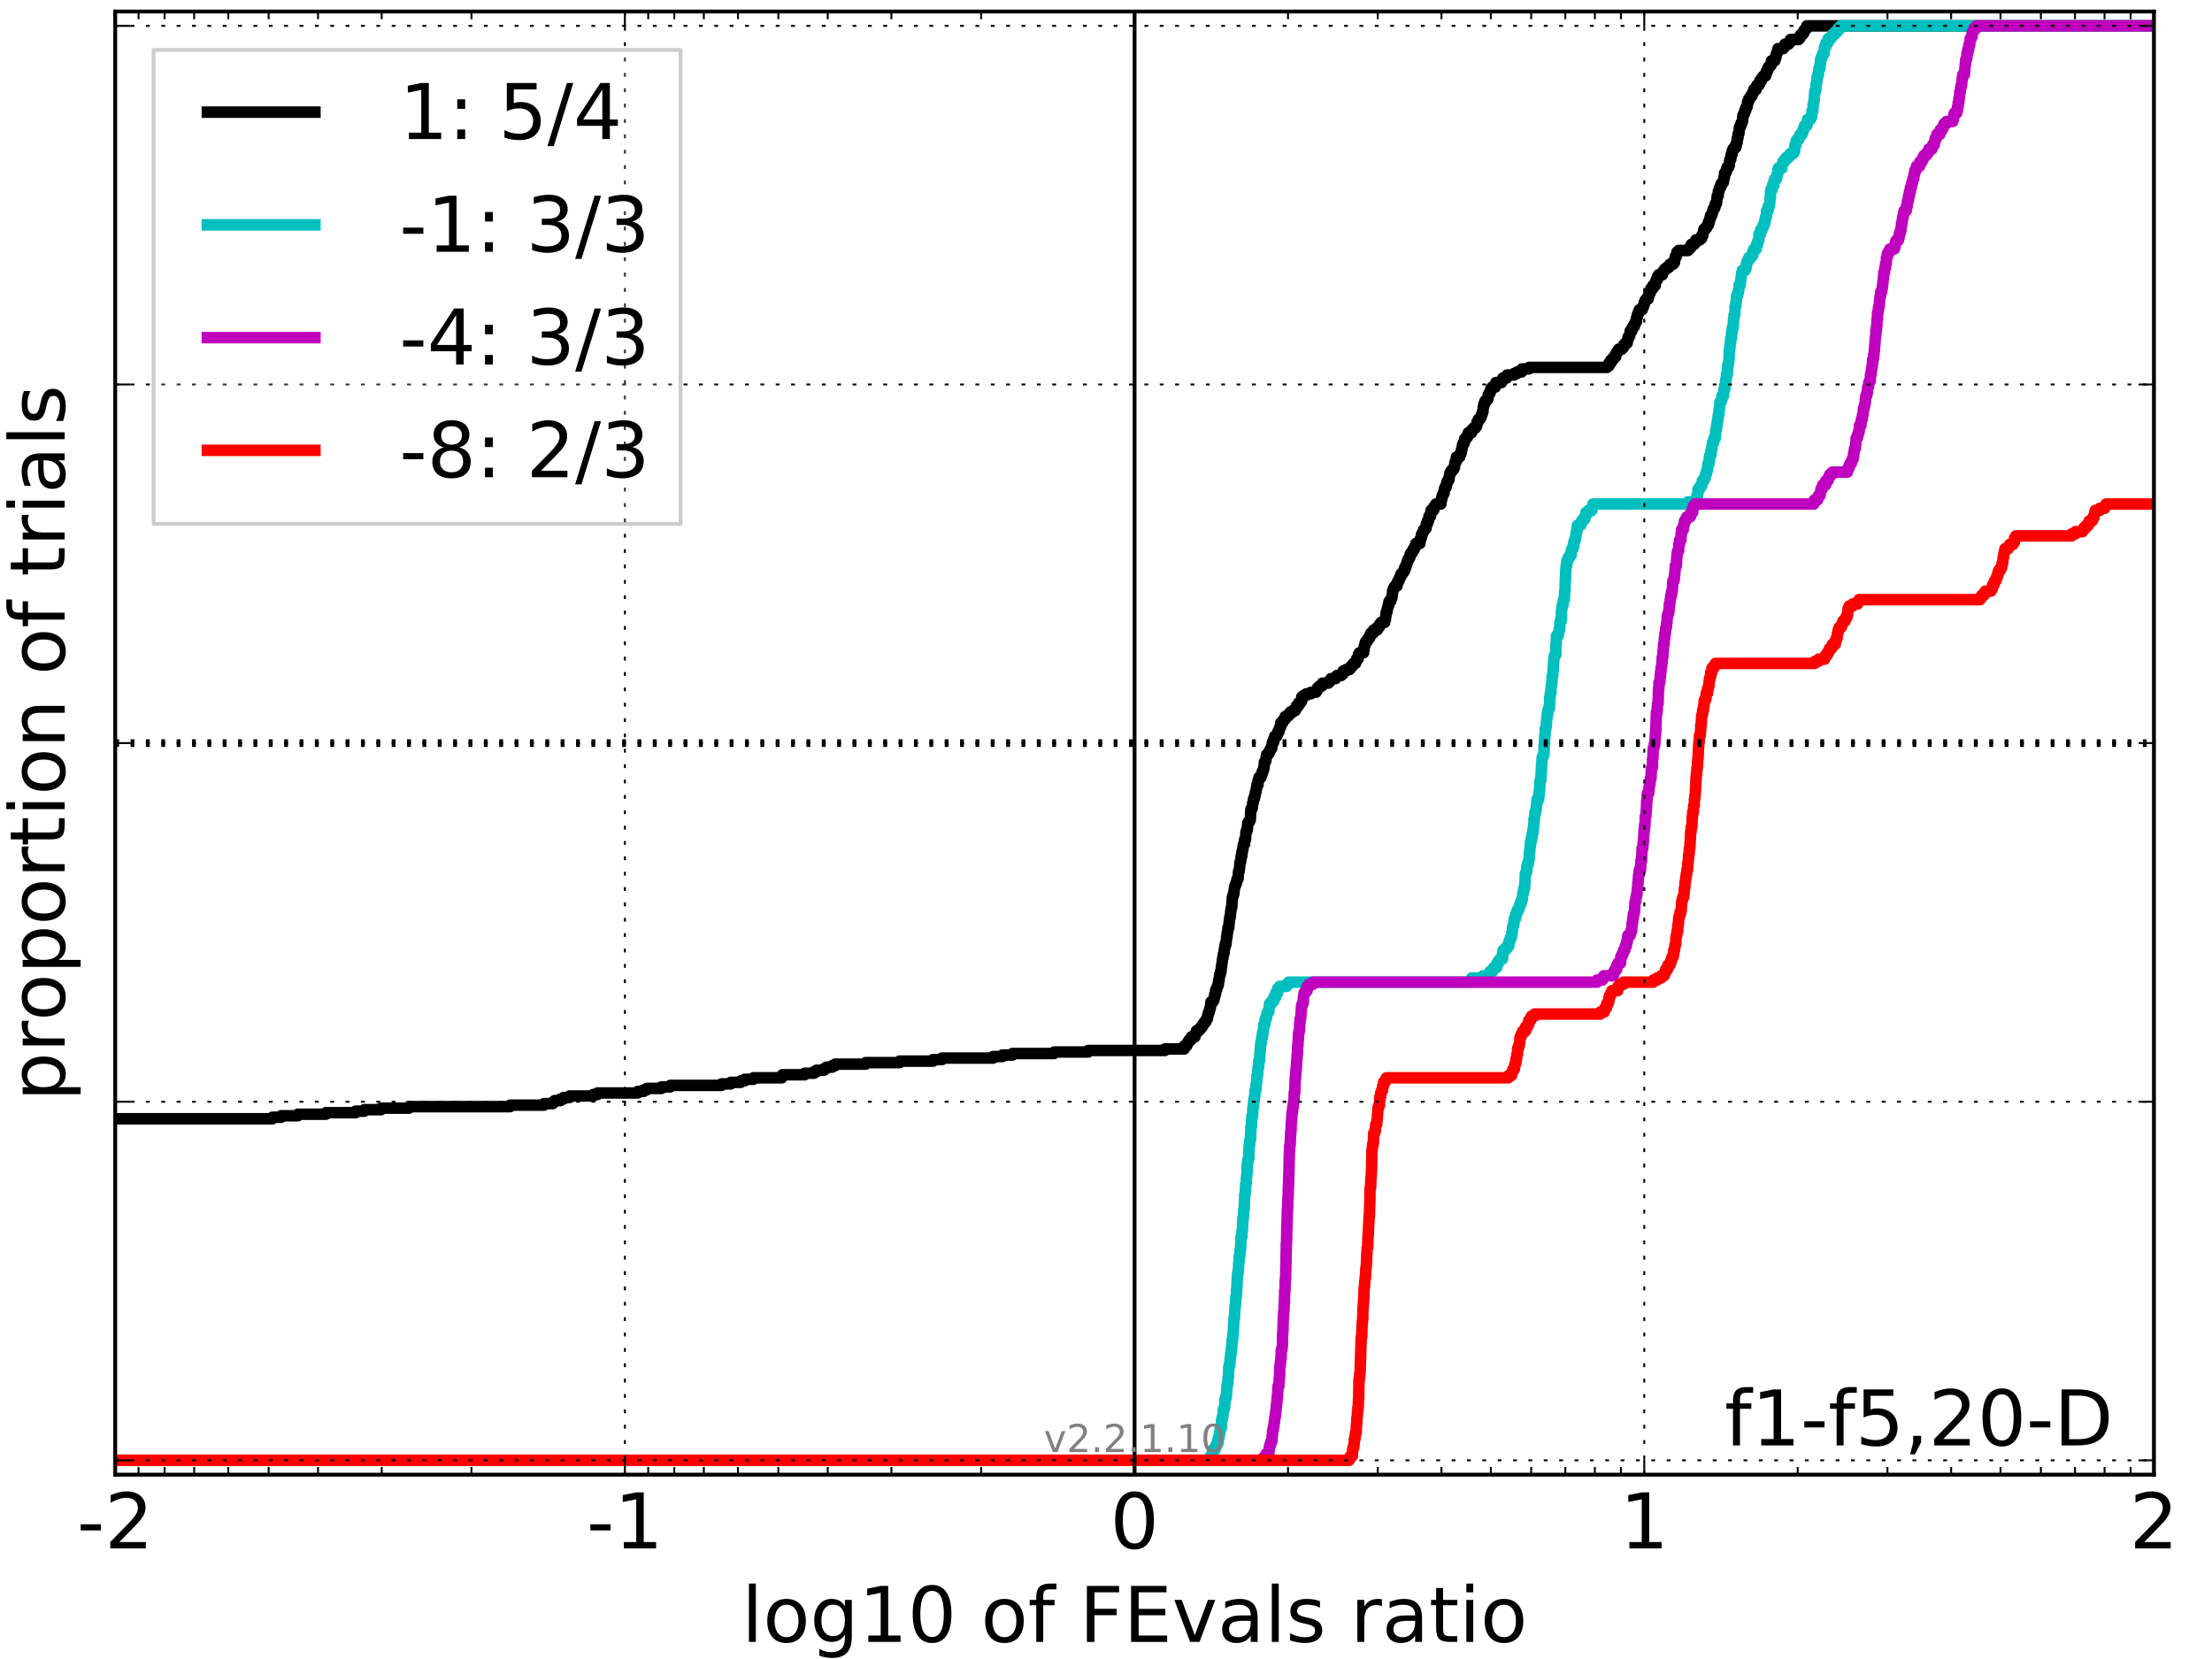 <?xml version="1.0" encoding="utf-8" standalone="no"?>
<!DOCTYPE svg PUBLIC "-//W3C//DTD SVG 1.1//EN"
  "http://www.w3.org/Graphics/SVG/1.1/DTD/svg11.dtd">
<!-- Created with matplotlib (http://matplotlib.org/) -->
<svg height="432pt" version="1.1" viewBox="0 0 576 432" width="576pt" xmlns="http://www.w3.org/2000/svg" xmlns:xlink="http://www.w3.org/1999/xlink">
 <defs>
  <style type="text/css">
*{stroke-linecap:butt;stroke-linejoin:round;stroke-miterlimit:100000;}
  </style>
 </defs>
 <g id="figure_1">
  <g id="patch_1">
   <path d="M 0 432 
L 576 432 
L 576 0 
L 0 0 
z
" style="fill:#ffffff;"/>
  </g>
  <g id="axes_1">
   <g id="patch_2">
    <path d="M 30 384 
L 560.884 384 
L 560.884 3 
L 30 3 
z
" style="fill:#ffffff;"/>
   </g>
   <g id="line2d_1">
    <path clip-path="url(#p7f00e9e1a3)" d="M 30 291.329 
L 70.934 291.329 
L 70.934 290.934 
L 73.214 290.934 
L 73.214 290.539 
L 77.563 290.539 
L 77.563 290.143 
L 84.856 290.143 
L 84.856 289.748 
L 92.575 289.748 
L 92.575 289.353 
L 94.856 289.353 
L 94.856 288.958 
L 99.204 288.958 
L 99.204 288.562 
L 106.498 288.562 
L 106.498 288.167 
L 132.837 288.167 
L 132.837 287.772 
L 141.665 287.772 
L 141.665 287.376 
L 143.946 287.376 
L 143.946 286.981 
L 144.422 286.981 
L 144.422 286.586 
L 145.939 286.586 
L 145.939 286.191 
L 146.754 286.191 
L 146.754 285.795 
L 148.294 285.795 
L 148.294 285.4 
L 154.479 285.4 
L 154.479 285.005 
L 155.588 285.005 
L 155.588 284.61 
L 166.063 284.61 
L 166.063 284.214 
L 167.58 284.214 
L 167.58 283.819 
L 168.395 283.819 
L 168.395 283.424 
L 172.255 283.424 
L 172.255 283.028 
L 174.533 283.028 
L 174.533 282.633 
L 187.876 282.633 
L 187.876 282.238 
L 190.296 282.238 
L 190.296 281.843 
L 192.91 281.843 
L 192.91 281.447 
L 193.896 281.447 
L 193.896 281.052 
L 196.174 281.052 
L 196.174 280.657 
L 203.569 280.657 
L 203.569 280.262 
L 203.741 280.262 
L 203.741 279.866 
L 209.518 279.866 
L 209.518 279.471 
L 211.937 279.471 
L 211.937 279.076 
L 212.614 279.076 
L 212.614 278.681 
L 214.551 278.681 
L 214.551 278.285 
L 215.154 278.285 
L 215.154 277.89 
L 216.67 277.89 
L 216.67 277.495 
L 217.485 277.495 
L 217.485 277.099 
L 225.382 277.099 
L 225.382 276.704 
L 234.255 276.704 
L 234.255 276.309 
L 242.987 276.309 
L 242.987 275.914 
L 245.265 275.914 
L 245.265 275.518 
L 258.608 275.518 
L 258.608 275.123 
L 261.027 275.123 
L 261.027 274.728 
L 263.641 274.728 
L 263.641 274.333 
L 274.472 274.333 
L 274.472 273.937 
L 283.345 273.937 
L 283.345 273.542 
L 303.327 273.542 
L 303.327 273.147 
L 308.347 273.147 
L 308.365 272.356 
L 308.998 272.356 
L 308.998 271.961 
L 309.173 271.961 
L 309.173 271.566 
L 309.4 271.566 
L 309.4 271.17 
L 309.665 271.17 
L 309.665 270.775 
L 310.163 270.775 
L 310.236 269.985 
L 311.158 269.985 
L 311.266 269.194 
L 311.471 269.194 
L 311.56 268.404 
L 312.201 268.404 
L 312.201 268.008 
L 312.547 268.008 
L 312.547 267.613 
L 312.91 267.613 
L 312.91 267.218 
L 313.165 267.218 
L 313.165 266.822 
L 313.385 266.822 
L 313.385 266.427 
L 313.694 266.427 
L 313.694 266.032 
L 314.036 266.032 
L 314.036 265.637 
L 314.192 265.637 
L 314.192 265.241 
L 314.419 265.241 
L 314.507 264.451 
L 314.545 264.451 
L 314.545 264.056 
L 314.684 264.056 
L 314.684 263.66 
L 314.843 263.66 
L 314.95 262.87 
L 315.07 262.87 
L 315.07 262.474 
L 315.182 262.474 
L 315.274 261.289 
L 315.335 261.289 
L 315.335 260.893 
L 315.833 260.893 
L 315.833 260.498 
L 316.082 260.498 
L 316.177 259.708 
L 316.286 259.708 
L 316.309 258.917 
L 316.51 258.917 
L 316.58 257.731 
L 316.828 257.731 
L 316.937 256.941 
L 317.071 256.941 
L 317.071 256.545 
L 317.231 256.545 
L 317.317 255.36 
L 317.439 255.36 
L 317.544 254.174 
L 317.585 254.174 
L 317.585 253.779 
L 317.754 253.779 
L 317.809 252.988 
L 317.948 252.988 
L 318.047 251.802 
L 318.067 251.802 
L 318.175 251.012 
L 318.184 251.012 
L 318.274 250.221 
L 318.307 250.221 
L 318.393 249.431 
L 318.469 249.431 
L 318.539 248.64 
L 318.619 248.64 
L 318.619 248.245 
L 318.732 248.245 
L 318.835 247.059 
L 318.884 247.059 
L 318.982 246.268 
L 319.037 246.268 
L 319.037 245.873 
L 319.247 245.873 
L 319.352 244.687 
L 319.382 244.687 
L 319.41 243.897 
L 319.526 243.897 
L 319.584 242.711 
L 319.704 242.711 
L 319.767 241.525 
L 319.988 241.525 
L 320.073 239.944 
L 320.141 239.944 
L 320.243 238.758 
L 320.377 238.758 
L 320.486 237.177 
L 320.529 237.177 
L 320.618 236.387 
L 320.738 236.387 
L 320.849 234.41 
L 320.883 234.41 
L 320.894 233.62 
L 321.022 233.62 
L 321.022 233.225 
L 321.143 233.225 
L 321.143 232.829 
L 321.287 232.829 
L 321.381 231.643 
L 321.415 231.643 
L 321.525 230.853 
L 321.633 230.853 
L 321.633 230.458 
L 321.785 230.458 
L 321.785 230.062 
L 321.927 230.062 
L 321.927 229.667 
L 322.039 229.667 
L 322.133 228.877 
L 322.376 228.877 
L 322.485 227.296 
L 322.519 227.296 
L 322.519 226.9 
L 322.651 226.9 
L 322.747 226.11 
L 322.779 226.11 
L 322.889 224.529 
L 323.041 224.529 
L 323.109 223.738 
L 323.17 223.738 
L 323.183 222.948 
L 323.368 222.948 
L 323.409 221.762 
L 323.531 221.762 
L 323.6 220.971 
L 323.692 220.971 
L 323.726 220.181 
L 323.827 220.181 
L 323.827 219.785 
L 324.089 219.785 
L 324.098 218.6 
L 324.347 218.6 
L 324.443 216.623 
L 324.59 216.623 
L 324.59 216.228 
L 324.787 216.228 
L 324.873 214.647 
L 324.931 214.647 
L 324.931 214.252 
L 325.198 214.252 
L 325.198 213.856 
L 325.424 213.856 
L 325.424 213.461 
L 325.583 213.461 
L 325.693 211.089 
L 325.725 211.089 
L 325.725 210.694 
L 325.987 210.694 
L 325.987 210.299 
L 326.129 210.299 
L 326.187 209.113 
L 326.313 209.113 
L 326.374 208.323 
L 326.442 208.323 
L 326.442 207.927 
L 326.658 207.927 
L 326.719 207.137 
L 326.846 207.137 
L 326.896 206.346 
L 327.021 206.346 
L 327.082 205.556 
L 327.182 205.556 
L 327.291 204.37 
L 327.585 204.37 
L 327.604 203.184 
L 327.805 203.184 
L 327.866 202.394 
L 328.388 202.394 
L 328.447 201.603 
L 328.657 201.603 
L 328.718 200.812 
L 328.934 200.812 
L 328.934 200.417 
L 329.061 200.417 
L 329.122 199.627 
L 329.189 199.627 
L 329.255 198.441 
L 329.482 198.441 
L 329.482 198.046 
L 329.644 198.046 
L 329.747 196.86 
L 329.845 196.86 
L 329.845 196.465 
L 330.244 196.465 
L 330.244 196.069 
L 330.531 196.069 
L 330.531 195.674 
L 330.653 195.674 
L 330.653 195.279 
L 330.88 195.279 
L 330.88 194.883 
L 331.144 194.883 
L 331.248 193.698 
L 331.348 193.698 
L 331.348 193.302 
L 331.642 193.302 
L 331.642 192.512 
L 331.866 192.512 
L 331.927 191.721 
L 332.449 191.721 
L 332.449 191.326 
L 332.638 191.326 
L 332.746 190.535 
L 333.04 190.535 
L 333.101 189.745 
L 333.246 189.745 
L 333.246 189.35 
L 333.463 189.35 
L 333.532 188.164 
L 334.046 188.164 
L 334.046 187.769 
L 334.223 187.769 
L 334.223 187.373 
L 334.588 187.373 
L 334.644 186.583 
L 335.306 186.583 
L 335.306 186.188 
L 335.751 186.188 
L 335.751 185.792 
L 335.986 185.792 
L 335.986 185.397 
L 336.703 185.397 
L 336.703 185.002 
L 337.32 185.002 
L 337.32 184.606 
L 337.52 184.606 
L 337.582 183.816 
L 338.104 183.816 
L 338.183 183.025 
L 338.651 183.025 
L 338.651 182.63 
L 338.918 182.63 
L 338.979 181.444 
L 339.501 181.444 
L 339.501 181.049 
L 340.192 181.049 
L 340.192 180.654 
L 341.376 180.654 
L 341.376 180.258 
L 342.704 180.258 
L 342.704 179.863 
L 342.973 179.863 
L 342.973 179.468 
L 343.109 179.468 
L 343.109 179.073 
L 343.516 179.073 
L 343.516 178.677 
L 344.188 178.677 
L 344.188 178.282 
L 344.339 178.282 
L 344.339 177.887 
L 345.894 177.887 
L 345.894 177.492 
L 346.308 177.492 
L 346.308 177.096 
L 346.586 177.096 
L 346.586 176.701 
L 347.778 176.701 
L 347.778 176.306 
L 348.114 176.306 
L 348.114 175.911 
L 349.242 175.911 
L 349.242 175.515 
L 349.683 175.515 
L 349.743 174.725 
L 350.546 174.725 
L 350.546 174.329 
L 351.444 174.329 
L 351.444 173.934 
L 351.747 173.934 
L 351.747 173.539 
L 352.136 173.539 
L 352.136 173.144 
L 352.439 173.144 
L 352.439 172.748 
L 352.985 172.748 
L 352.985 172.353 
L 353.132 172.353 
L 353.132 171.958 
L 353.248 171.958 
L 353.248 171.563 
L 353.664 171.563 
L 353.739 170.377 
L 353.967 170.377 
L 353.967 169.981 
L 355.067 169.981 
L 355.136 169.191 
L 355.204 169.191 
L 355.233 168.4 
L 355.336 168.4 
L 355.336 168.005 
L 355.471 168.005 
L 355.536 167.215 
L 355.879 167.215 
L 355.879 166.819 
L 356.096 166.819 
L 356.096 166.424 
L 356.399 166.424 
L 356.399 166.029 
L 356.702 166.029 
L 356.774 165.238 
L 356.981 165.238 
L 356.981 164.843 
L 357.637 164.843 
L 357.673 164.052 
L 358.613 164.052 
L 358.67 163.262 
L 359.201 163.262 
L 359.289 162.471 
L 359.591 162.471 
L 359.591 162.076 
L 360.571 162.076 
L 360.617 161.286 
L 360.77 161.286 
L 360.829 160.495 
L 360.886 160.495 
L 360.92 159.704 
L 361.021 159.704 
L 361.021 159.309 
L 361.189 159.309 
L 361.262 158.519 
L 361.324 158.519 
L 361.429 157.728 
L 361.604 157.728 
L 361.633 156.938 
L 361.731 156.938 
L 361.731 156.542 
L 362.157 156.542 
L 362.252 155.752 
L 362.427 155.752 
L 362.536 154.961 
L 362.555 154.961 
L 362.641 153.775 
L 362.79 153.775 
L 362.79 153.38 
L 362.969 153.38 
L 362.969 152.985 
L 363.228 152.985 
L 363.228 152.59 
L 363.793 152.59 
L 363.83 151.799 
L 363.942 151.799 
L 363.942 151.404 
L 364.221 151.404 
L 364.221 151.009 
L 364.36 151.009 
L 364.36 150.613 
L 364.523 150.613 
L 364.523 150.218 
L 364.755 150.218 
L 364.826 149.427 
L 365.223 149.427 
L 365.223 149.032 
L 365.495 149.032 
L 365.495 148.637 
L 365.758 148.637 
L 365.761 147.846 
L 366.041 147.846 
L 366.041 147.451 
L 366.154 147.451 
L 366.154 147.056 
L 366.325 147.056 
L 366.423 146.265 
L 366.558 146.265 
L 366.558 145.87 
L 366.733 145.87 
L 366.733 145.475 
L 366.966 145.475 
L 366.966 145.08 
L 367.154 145.08 
L 367.188 144.289 
L 367.457 144.289 
L 367.457 143.894 
L 367.789 143.894 
L 367.789 143.498 
L 367.929 143.498 
L 367.929 143.103 
L 368.26 143.103 
L 368.26 142.708 
L 368.415 142.708 
L 368.415 142.313 
L 368.62 142.313 
L 368.695 141.522 
L 369.743 141.522 
L 369.83 140.336 
L 370.013 140.336 
L 370.013 139.941 
L 370.148 139.941 
L 370.148 139.15 
L 370.38 139.15 
L 370.38 138.755 
L 370.555 138.755 
L 370.555 138.36 
L 370.693 138.36 
L 370.693 137.965 
L 371.045 137.965 
L 371.045 137.569 
L 371.348 137.569 
L 371.406 136.384 
L 371.708 136.384 
L 371.718 135.593 
L 371.978 135.593 
L 371.978 135.198 
L 372.098 135.198 
L 372.113 134.407 
L 372.52 134.407 
L 372.586 133.221 
L 372.692 133.221 
L 372.692 132.826 
L 373.344 132.826 
L 373.347 132.036 
L 373.625 132.036 
L 373.625 131.64 
L 373.885 131.64 
L 373.885 131.245 
L 375.195 131.245 
L 375.213 130.455 
L 375.312 130.455 
L 375.312 130.059 
L 375.434 130.059 
L 375.483 129.269 
L 375.618 129.269 
L 375.618 128.873 
L 375.773 128.873 
L 375.773 128.478 
L 376.025 128.478 
L 376.125 127.292 
L 376.281 127.292 
L 376.281 126.897 
L 376.582 126.897 
L 376.623 126.107 
L 376.735 126.107 
L 376.735 125.711 
L 376.849 125.711 
L 376.849 125.316 
L 377.101 125.316 
L 377.101 124.921 
L 377.314 124.921 
L 377.371 124.13 
L 377.426 124.13 
L 377.506 123.34 
L 377.653 123.34 
L 377.653 122.944 
L 377.913 122.944 
L 377.913 122.549 
L 378.246 122.549 
L 378.246 122.154 
L 378.552 122.154 
L 378.552 121.759 
L 378.736 121.759 
L 378.842 120.573 
L 378.954 120.573 
L 378.954 120.178 
L 379.223 120.178 
L 379.25 118.992 
L 380.086 118.992 
L 380.172 118.201 
L 380.412 118.201 
L 380.412 117.806 
L 380.524 117.806 
L 380.578 117.015 
L 380.705 117.015 
L 380.771 116.225 
L 380.848 116.225 
L 380.848 115.83 
L 380.983 115.83 
L 380.983 115.434 
L 381.275 115.434 
L 381.275 115.039 
L 381.387 115.039 
L 381.39 114.249 
L 381.751 114.249 
L 381.751 113.853 
L 382.137 113.853 
L 382.214 113.063 
L 382.34 113.063 
L 382.34 112.667 
L 383.204 112.667 
L 383.278 111.877 
L 383.639 111.877 
L 383.639 111.482 
L 384.182 111.482 
L 384.182 111.086 
L 384.467 111.086 
L 384.467 110.691 
L 384.579 110.691 
L 384.606 109.901 
L 384.876 109.901 
L 384.876 109.505 
L 385.011 109.505 
L 385.011 109.11 
L 385.418 109.11 
L 385.418 108.715 
L 385.642 108.715 
L 385.642 108.319 
L 385.795 108.319 
L 385.795 107.924 
L 385.907 107.924 
L 385.907 107.529 
L 386.065 107.529 
L 386.065 107.134 
L 386.177 107.134 
L 386.241 105.948 
L 386.312 105.948 
L 386.396 105.157 
L 386.607 105.157 
L 386.607 104.762 
L 386.719 104.762 
L 386.719 104.367 
L 387.116 104.367 
L 387.116 103.972 
L 387.431 103.972 
L 387.53 103.181 
L 387.542 103.181 
L 387.542 102.786 
L 387.724 102.786 
L 387.724 102.39 
L 387.993 102.39 
L 387.993 101.995 
L 388.129 101.995 
L 388.21 101.205 
L 388.536 101.205 
L 388.536 100.809 
L 389.359 100.809 
L 389.399 100.019 
L 389.511 100.019 
L 389.511 99.624 
L 391.007 99.624 
L 391.007 99.228 
L 391.144 99.228 
L 391.144 98.833 
L 391.328 98.833 
L 391.328 98.438 
L 392.333 98.438 
L 392.333 98.042 
L 392.445 98.042 
L 392.445 97.647 
L 394.262 97.647 
L 394.262 97.252 
L 395.035 97.252 
L 395.035 96.857 
L 396.224 96.857 
L 396.224 96.461 
L 396.336 96.461 
L 396.336 96.066 
L 398.153 96.066 
L 398.153 95.671 
L 418.464 95.671 
L 418.464 95.276 
L 418.97 95.276 
L 418.985 94.485 
L 419.49 94.485 
L 419.509 93.695 
L 420.03 93.695 
L 420.03 93.299 
L 420.243 93.299 
L 420.243 92.904 
L 420.717 92.904 
L 420.764 92.113 
L 420.958 92.113 
L 420.958 91.718 
L 421.238 91.718 
L 421.238 91.323 
L 421.479 91.323 
L 421.479 90.928 
L 422.33 90.928 
L 422.33 90.532 
L 422.718 90.532 
L 422.718 90.137 
L 422.851 90.137 
L 422.851 89.742 
L 423.223 89.742 
L 423.223 89.347 
L 423.716 89.347 
L 423.762 88.556 
L 423.897 88.556 
L 423.945 87.765 
L 424.237 87.765 
L 424.237 87.37 
L 424.402 87.37 
L 424.497 86.184 
L 424.941 86.184 
L 424.971 85.394 
L 425.212 85.394 
L 425.212 84.999 
L 425.594 84.999 
L 425.676 84.208 
L 425.846 84.208 
L 425.846 83.813 
L 426.115 83.813 
L 426.183 82.627 
L 426.351 82.627 
L 426.391 81.836 
L 426.584 81.836 
L 426.584 81.441 
L 426.703 81.441 
L 426.703 81.046 
L 426.89 81.046 
L 426.89 80.651 
L 427.625 80.651 
L 427.625 80.255 
L 427.763 80.255 
L 427.763 79.86 
L 427.97 79.86 
L 427.97 79.465 
L 428.098 79.465 
L 428.198 78.674 
L 428.339 78.674 
L 428.339 78.279 
L 428.632 78.279 
L 428.632 77.884 
L 429.149 77.884 
L 429.153 77.093 
L 429.377 77.093 
L 429.38 76.303 
L 429.711 76.303 
L 429.711 75.907 
L 429.848 75.907 
L 429.885 75.117 
L 430.425 75.117 
L 430.436 74.326 
L 431.027 74.326 
L 431.097 73.536 
L 431.159 73.536 
L 431.159 73.141 
L 431.326 73.141 
L 431.326 72.745 
L 431.615 72.745 
L 431.633 71.955 
L 431.874 71.955 
L 431.874 71.559 
L 432.886 71.559 
L 432.976 70.769 
L 433.246 70.769 
L 433.246 70.374 
L 433.564 70.374 
L 433.564 69.978 
L 434.065 69.978 
L 434.065 69.583 
L 434.632 69.583 
L 434.632 69.188 
L 434.861 69.188 
L 434.861 68.793 
L 435.706 68.793 
L 435.706 68.397 
L 436.013 68.397 
L 436.057 67.607 
L 436.155 67.607 
L 436.227 66.816 
L 436.51 66.816 
L 436.577 66.026 
L 436.676 66.026 
L 436.676 65.63 
L 437.098 65.63 
L 437.098 65.235 
L 439.548 65.235 
L 439.548 64.84 
L 439.96 64.84 
L 439.96 64.445 
L 440.31 64.445 
L 440.409 63.654 
L 441.139 63.654 
L 441.139 63.259 
L 441.489 63.259 
L 441.588 62.468 
L 442.642 62.468 
L 442.642 62.073 
L 443.087 62.073 
L 443.147 61.282 
L 443.438 61.282 
L 443.536 60.492 
L 443.582 60.492 
L 443.687 59.701 
L 444.087 59.701 
L 444.087 59.306 
L 444.421 59.306 
L 444.421 58.911 
L 444.626 58.911 
L 444.626 58.516 
L 444.895 58.516 
L 444.909 57.725 
L 445.136 57.725 
L 445.208 56.934 
L 445.361 56.934 
L 445.414 56.144 
L 445.713 56.144 
L 445.713 55.749 
L 445.835 55.749 
L 445.835 55.353 
L 445.953 55.353 
L 445.953 54.958 
L 446.076 54.958 
L 446.076 54.563 
L 446.252 54.563 
L 446.252 54.168 
L 446.508 54.168 
L 446.508 53.772 
L 446.622 53.772 
L 446.688 52.982 
L 446.972 52.982 
L 447.071 51.796 
L 447.113 51.796 
L 447.162 51.005 
L 447.402 51.005 
L 447.461 49.82 
L 447.618 49.82 
L 447.701 49.029 
L 447.894 49.029 
L 447.894 48.634 
L 448.123 48.634 
L 448.157 47.843 
L 448.524 47.843 
L 448.524 47.448 
L 448.774 47.448 
L 448.834 46.657 
L 448.892 46.657 
L 448.892 46.262 
L 449.03 46.262 
L 449.074 45.076 
L 449.366 45.076 
L 449.366 44.681 
L 449.569 44.681 
L 449.606 43.891 
L 449.772 43.891 
L 449.772 43.495 
L 450.16 43.495 
L 450.16 43.1 
L 450.303 43.1 
L 450.389 41.914 
L 450.46 41.914 
L 450.46 41.519 
L 450.688 41.519 
L 450.777 40.333 
L 450.979 40.333 
L 451.018 39.543 
L 451.123 39.543 
L 451.123 39.147 
L 451.3 39.147 
L 451.3 38.752 
L 451.628 38.752 
L 451.628 38.357 
L 452.039 38.357 
L 452.044 37.566 
L 452.167 37.566 
L 452.167 37.171 
L 452.338 37.171 
L 452.39 35.985 
L 452.549 35.985 
L 452.627 34.799 
L 452.808 34.799 
L 452.902 33.614 
L 452.926 33.614 
L 452.926 33.218 
L 453.088 33.218 
L 453.088 32.823 
L 453.313 32.823 
L 453.376 32.033 
L 453.616 32.033 
L 453.616 31.637 
L 453.75 31.637 
L 453.853 30.056 
L 454.005 30.056 
L 454.005 29.661 
L 454.243 29.661 
L 454.296 28.87 
L 454.537 28.87 
L 454.587 28.08 
L 454.831 28.08 
L 454.831 27.685 
L 454.988 27.685 
L 455.076 26.499 
L 455.302 26.499 
L 455.375 25.708 
L 455.654 25.708 
L 455.654 25.313 
L 455.909 25.313 
L 455.909 24.918 
L 456.243 24.918 
L 456.243 24.522 
L 456.374 24.522 
L 456.374 24.127 
L 456.603 24.127 
L 456.674 23.337 
L 457.28 23.337 
L 457.295 22.546 
L 457.524 22.546 
L 457.524 22.151 
L 458.06 22.151 
L 458.06 21.756 
L 458.253 21.756 
L 458.289 20.965 
L 458.692 20.965 
L 458.692 20.57 
L 458.841 20.57 
L 458.841 20.174 
L 459.174 20.174 
L 459.174 19.779 
L 459.762 19.779 
L 459.762 19.384 
L 459.884 19.384 
L 459.938 18.593 
L 460.234 18.593 
L 460.333 17.803 
L 460.526 17.803 
L 460.526 17.408 
L 460.824 17.408 
L 460.824 17.012 
L 461.174 17.012 
L 461.273 16.222 
L 461.29 16.222 
L 461.29 15.826 
L 462.15 15.826 
L 462.211 15.036 
L 462.449 15.036 
L 462.501 14.245 
L 462.599 14.245 
L 462.599 13.85 
L 462.8 13.85 
L 462.898 13.06 
L 462.976 13.06 
L 462.976 12.664 
L 464.354 12.664 
L 464.354 12.269 
L 464.705 12.269 
L 464.803 11.479 
L 465.766 11.479 
L 465.766 11.083 
L 466.117 11.083 
L 466.215 10.293 
L 468.364 10.293 
L 468.364 9.897 
L 468.715 9.897 
L 468.813 9.107 
L 469.285 9.107 
L 469.285 8.712 
L 469.636 8.712 
L 469.734 7.921 
L 470.05 7.921 
L 470.05 7.526 
L 470.4 7.526 
L 470.499 6.735 
L 560.884 6.735 
L 560.884 6.735 
" style="fill:none;stroke:#000000;stroke-linecap:square;stroke-width:3.0;"/>
   </g>
   <g id="line2d_2">
    <path clip-path="url(#p7f00e9e1a3)" d="M -39653.56 753.794 
" style="fill:none;stroke:#000000;stroke-linecap:square;stroke-width:3.0;"/>
   </g>
   <g id="line2d_3">
    <path clip-path="url(#p7f00e9e1a3)" d="M 30 380.265 
L 314.942 380.265 
L 314.942 379.711 
L 315.267 379.711 
L 315.267 379.158 
L 315.485 379.158 
L 315.485 378.605 
L 315.809 378.605 
L 315.829 377.498 
L 316.372 377.498 
L 316.372 376.944 
L 316.606 376.944 
L 316.606 376.391 
L 316.851 376.391 
L 316.851 375.838 
L 317.149 375.838 
L 317.176 374.731 
L 317.331 374.731 
L 317.331 374.178 
L 317.491 374.178 
L 317.55 373.071 
L 317.655 373.071 
L 317.738 371.964 
L 318.023 371.964 
L 318.093 369.751 
L 318.218 369.751 
L 318.218 369.197 
L 318.392 369.197 
L 318.459 368.09 
L 318.515 368.09 
L 318.566 366.984 
L 318.783 366.984 
L 318.783 366.43 
L 318.91 366.43 
L 318.994 364.217 
L 319.234 364.217 
L 319.234 363.663 
L 319.346 363.663 
L 319.425 362.003 
L 319.459 362.003 
L 319.498 360.897 
L 319.591 360.897 
L 319.591 360.343 
L 319.731 360.343 
L 319.797 358.683 
L 319.879 358.683 
L 319.956 355.916 
L 320.123 355.916 
L 320.123 355.363 
L 320.249 355.363 
L 320.312 353.703 
L 320.411 353.703 
L 320.478 352.596 
L 320.573 352.596 
L 320.675 350.936 
L 320.729 350.936 
L 320.792 349.829 
L 320.843 349.829 
L 320.864 348.722 
L 321.007 348.722 
L 321.088 347.062 
L 321.148 347.062 
L 321.255 344.295 
L 321.272 344.295 
L 321.344 343.188 
L 321.458 343.188 
L 321.539 340.975 
L 321.571 340.975 
L 321.62 339.868 
L 321.724 339.868 
L 321.809 337.655 
L 321.947 337.655 
L 322.032 335.441 
L 322.081 335.441 
L 322.158 333.228 
L 322.199 333.228 
L 322.272 331.568 
L 322.372 331.568 
L 322.472 330.461 
L 322.505 330.461 
L 322.564 328.801 
L 322.637 328.801 
L 322.672 327.141 
L 322.834 327.141 
L 322.923 325.48 
L 323.037 325.48 
L 323.145 322.714 
L 323.148 322.714 
L 323.148 322.16 
L 323.374 322.16 
L 323.438 320.5 
L 323.5 320.5 
L 323.611 318.286 
L 323.624 318.286 
L 323.633 317.18 
L 323.766 317.18 
L 323.855 314.966 
L 323.969 314.966 
L 324.07 312.199 
L 324.092 312.199 
L 324.112 311.093 
L 324.216 311.093 
L 324.327 309.432 
L 324.341 309.432 
L 324.361 308.326 
L 324.496 308.326 
L 324.565 306.666 
L 324.613 306.666 
L 324.697 305.559 
L 324.731 305.559 
L 324.752 303.345 
L 324.849 303.345 
L 324.898 302.239 
L 325.028 302.239 
L 325.028 301.685 
L 325.184 301.685 
L 325.263 298.365 
L 325.378 298.365 
L 325.409 297.258 
L 325.498 297.258 
L 325.498 296.705 
L 325.635 296.705 
L 325.743 293.385 
L 325.865 293.385 
L 325.96 291.171 
L 325.979 291.171 
L 325.979 290.618 
L 326.167 290.618 
L 326.25 288.404 
L 326.373 288.404 
L 326.459 286.744 
L 326.554 286.744 
L 326.625 285.637 
L 326.738 285.637 
L 326.791 283.977 
L 327.017 283.977 
L 327.1 282.317 
L 327.195 282.317 
L 327.272 280.657 
L 327.311 280.657 
L 327.311 280.103 
L 327.468 280.103 
L 327.54 278.443 
L 327.587 278.443 
L 327.587 277.89 
L 327.734 277.89 
L 327.778 276.23 
L 327.983 276.23 
L 328.088 274.016 
L 328.149 274.016 
L 328.241 272.356 
L 328.266 272.356 
L 328.266 271.803 
L 328.393 271.803 
L 328.393 271.249 
L 328.514 271.249 
L 328.553 270.143 
L 328.719 270.143 
L 328.729 269.036 
L 328.874 269.036 
L 328.972 267.929 
L 329.032 267.929 
L 329.084 266.822 
L 329.361 266.822 
L 329.38 265.716 
L 329.505 265.716 
L 329.505 265.162 
L 329.805 265.162 
L 329.868 264.056 
L 330.043 264.056 
L 330.043 263.502 
L 330.375 263.502 
L 330.437 262.395 
L 330.505 262.395 
L 330.612 261.289 
L 331.075 261.289 
L 331.075 260.735 
L 331.645 260.735 
L 331.731 259.629 
L 332.211 259.629 
L 332.214 258.522 
L 332.698 258.522 
L 332.718 257.415 
L 333.206 257.415 
L 333.206 256.862 
L 334.982 256.862 
L 334.982 256.308 
L 335.552 256.308 
L 335.552 255.755 
L 382.848 255.755 
L 382.848 255.202 
L 383.244 255.202 
L 383.244 254.648 
L 386.189 254.648 
L 386.189 254.095 
L 387.749 254.095 
L 387.749 253.541 
L 387.98 253.541 
L 387.98 252.988 
L 388.647 252.988 
L 388.647 252.435 
L 389.043 252.435 
L 389.043 251.881 
L 389.781 251.881 
L 389.846 250.775 
L 390.177 250.775 
L 390.177 250.221 
L 390.604 250.221 
L 390.604 249.668 
L 391.278 249.668 
L 391.303 248.008 
L 391.395 248.008 
L 391.395 247.454 
L 391.988 247.454 
L 391.988 246.901 
L 392.481 246.901 
L 392.481 246.347 
L 392.877 246.347 
L 392.9 245.241 
L 393.121 245.241 
L 393.121 244.687 
L 393.296 244.687 
L 393.296 244.134 
L 393.548 244.134 
L 393.641 243.027 
L 393.779 243.027 
L 393.864 241.367 
L 394.036 241.367 
L 394.036 240.814 
L 394.196 240.814 
L 394.283 239.707 
L 394.334 239.707 
L 394.334 239.154 
L 394.679 239.154 
L 394.682 238.047 
L 394.912 238.047 
L 394.912 237.493 
L 395.096 237.493 
L 395.096 236.94 
L 395.492 236.94 
L 395.492 236.387 
L 395.645 236.387 
L 395.645 235.833 
L 395.822 235.833 
L 395.822 235.28 
L 396.087 235.28 
L 396.087 234.727 
L 396.241 234.727 
L 396.241 234.173 
L 396.403 234.173 
L 396.483 233.066 
L 396.553 233.066 
L 396.553 232.513 
L 396.701 232.513 
L 396.778 231.406 
L 396.981 231.406 
L 397.085 229.746 
L 397.097 229.746 
L 397.194 227.533 
L 397.382 227.533 
L 397.382 226.979 
L 397.537 226.979 
L 397.623 225.319 
L 397.801 225.319 
L 397.801 224.766 
L 398.032 224.766 
L 398.121 223.659 
L 398.211 223.659 
L 398.236 221.999 
L 398.328 221.999 
L 398.436 220.339 
L 398.517 220.339 
L 398.541 219.232 
L 398.701 219.232 
L 398.772 218.125 
L 398.932 218.125 
L 398.991 217.019 
L 399.166 217.019 
L 399.183 215.912 
L 399.283 215.912 
L 399.387 214.805 
L 399.414 214.805 
L 399.479 213.145 
L 399.562 213.145 
L 399.663 212.038 
L 399.679 212.038 
L 399.679 211.485 
L 399.898 211.485 
L 399.996 210.378 
L 400.041 210.378 
L 400.133 209.271 
L 400.227 209.271 
L 400.237 208.164 
L 400.638 208.164 
L 400.656 207.058 
L 400.796 207.058 
L 400.798 205.951 
L 400.911 205.951 
L 400.987 203.737 
L 401.028 203.737 
L 401.028 203.184 
L 401.218 203.184 
L 401.28 201.524 
L 401.33 201.524 
L 401.397 199.31 
L 401.447 199.31 
L 401.557 197.65 
L 401.601 197.65 
L 401.601 197.097 
L 401.832 197.097 
L 401.832 196.544 
L 402.039 196.544 
L 402.095 193.777 
L 402.187 193.777 
L 402.255 191.563 
L 402.331 191.563 
L 402.352 189.903 
L 402.507 189.903 
L 402.507 189.35 
L 402.624 189.35 
L 402.721 187.69 
L 402.737 187.69 
L 402.829 186.583 
L 402.852 186.583 
L 402.852 186.029 
L 403.022 186.029 
L 403.084 184.923 
L 403.253 184.923 
L 403.253 184.369 
L 403.485 184.369 
L 403.55 181.602 
L 403.642 181.602 
L 403.698 180.496 
L 403.843 180.496 
L 403.916 178.836 
L 403.967 178.836 
L 404.067 177.729 
L 404.122 177.729 
L 404.184 176.069 
L 404.298 176.069 
L 404.386 174.962 
L 404.415 174.962 
L 404.525 172.748 
L 404.541 172.748 
L 404.633 171.642 
L 404.656 171.642 
L 404.656 171.088 
L 404.816 171.088 
L 404.816 170.535 
L 405.119 170.535 
L 405.155 167.768 
L 405.247 167.768 
L 405.298 165.554 
L 405.768 165.554 
L 405.877 164.448 
L 405.988 164.448 
L 405.988 163.894 
L 406.111 163.894 
L 406.186 162.234 
L 406.281 162.234 
L 406.281 161.681 
L 406.551 161.681 
L 406.605 158.914 
L 406.668 158.914 
L 406.747 157.807 
L 406.922 157.807 
L 406.922 157.254 
L 407.04 157.254 
L 407.102 156.147 
L 407.345 156.147 
L 407.445 153.934 
L 407.505 153.934 
L 407.604 151.167 
L 407.621 151.167 
L 407.721 148.4 
L 407.738 148.4 
L 407.83 147.293 
L 407.987 147.293 
L 407.998 146.186 
L 408.186 146.186 
L 408.186 145.633 
L 408.417 145.633 
L 408.417 145.08 
L 408.8 145.08 
L 408.8 144.526 
L 409.137 144.526 
L 409.157 143.419 
L 409.317 143.419 
L 409.317 142.866 
L 409.607 142.866 
L 409.607 142.313 
L 409.791 142.313 
L 409.799 141.206 
L 410.006 141.206 
L 410.006 140.653 
L 410.182 140.653 
L 410.182 140.099 
L 410.299 140.099 
L 410.405 138.992 
L 410.476 138.992 
L 410.476 138.439 
L 410.612 138.439 
L 410.652 137.332 
L 410.769 137.332 
L 410.769 136.779 
L 411.603 136.779 
L 411.603 136.225 
L 411.826 136.225 
L 411.826 135.672 
L 412.217 135.672 
L 412.217 135.119 
L 412.695 135.119 
L 412.695 134.565 
L 412.871 134.565 
L 412.871 134.012 
L 412.988 134.012 
L 412.988 133.459 
L 413.638 133.459 
L 413.638 132.905 
L 414.507 132.905 
L 414.507 132.352 
L 414.682 132.352 
L 414.682 131.798 
L 414.8 131.798 
L 414.8 131.245 
L 439.512 131.245 
L 439.512 130.692 
L 441.457 130.692 
L 441.457 130.138 
L 441.755 130.138 
L 441.755 129.585 
L 441.874 129.585 
L 441.874 129.032 
L 442.073 129.032 
L 442.166 127.371 
L 442.549 127.371 
L 442.549 126.818 
L 442.967 126.818 
L 442.967 126.265 
L 443.203 126.265 
L 443.283 125.158 
L 443.678 125.158 
L 443.678 124.605 
L 444.018 124.605 
L 444.088 123.498 
L 444.316 123.498 
L 444.316 122.944 
L 444.435 122.944 
L 444.435 122.391 
L 444.658 122.391 
L 444.727 120.731 
L 445.04 120.731 
L 445.117 119.071 
L 445.229 119.071 
L 445.229 118.517 
L 445.526 118.517 
L 445.528 117.411 
L 445.646 117.411 
L 445.646 116.857 
L 445.764 116.857 
L 445.868 115.751 
L 445.937 115.751 
L 445.937 115.197 
L 446.239 115.197 
L 446.321 114.09 
L 446.649 114.09 
L 446.738 112.43 
L 446.787 112.43 
L 446.787 111.877 
L 446.966 111.877 
L 446.975 110.77 
L 447.086 110.77 
L 447.197 109.663 
L 447.309 109.663 
L 447.378 108.557 
L 447.449 108.557 
L 447.449 108.003 
L 447.601 108.003 
L 447.678 106.343 
L 447.761 106.343 
L 447.871 104.683 
L 448.179 104.683 
L 448.179 104.13 
L 448.355 104.13 
L 448.415 103.023 
L 448.811 103.023 
L 448.89 101.363 
L 449.142 101.363 
L 449.148 100.256 
L 449.299 100.256 
L 449.348 99.149 
L 449.44 99.149 
L 449.44 98.596 
L 449.56 98.596 
L 449.57 97.489 
L 449.782 97.489 
L 449.868 95.276 
L 449.988 95.276 
L 449.988 94.722 
L 450.114 94.722 
L 450.21 93.615 
L 450.234 93.615 
L 450.329 90.849 
L 450.456 90.849 
L 450.558 89.188 
L 450.652 89.188 
L 450.662 88.082 
L 450.889 88.082 
L 450.916 86.422 
L 451.08 86.422 
L 451.093 85.315 
L 451.317 85.315 
L 451.391 83.101 
L 451.511 83.101 
L 451.563 81.995 
L 451.733 81.995 
L 451.802 79.781 
L 451.999 79.781 
L 452.037 78.674 
L 452.126 78.674 
L 452.201 77.014 
L 452.447 77.014 
L 452.447 76.461 
L 452.603 76.461 
L 452.603 75.907 
L 452.725 75.907 
L 452.803 74.801 
L 452.84 74.801 
L 452.84 74.247 
L 453.153 74.247 
L 453.231 73.141 
L 453.314 73.141 
L 453.399 72.034 
L 453.476 72.034 
L 453.567 70.927 
L 453.724 70.927 
L 453.724 70.374 
L 454.472 70.374 
L 454.472 69.82 
L 454.676 69.82 
L 454.754 68.714 
L 454.9 68.714 
L 454.9 68.16 
L 455.146 68.16 
L 455.146 67.607 
L 455.396 67.607 
L 455.396 67.053 
L 456.04 67.053 
L 456.04 66.5 
L 456.423 66.5 
L 456.468 65.393 
L 456.714 65.393 
L 456.714 64.84 
L 457.341 64.84 
L 457.36 63.733 
L 457.639 63.733 
L 457.639 63.18 
L 457.759 63.18 
L 457.759 62.626 
L 457.981 62.626 
L 458.05 60.966 
L 458.433 60.966 
L 458.46 59.859 
L 458.851 59.859 
L 458.851 59.306 
L 459.088 59.306 
L 459.088 58.753 
L 459.305 58.753 
L 459.305 58.199 
L 459.562 58.199 
L 459.603 57.093 
L 459.723 57.093 
L 459.723 56.539 
L 459.945 56.539 
L 460.014 54.879 
L 460.397 54.879 
L 460.405 53.772 
L 460.703 53.772 
L 460.703 53.219 
L 460.815 53.219 
L 460.924 51.559 
L 461.002 51.559 
L 461.052 49.899 
L 461.114 49.899 
L 461.114 49.345 
L 461.497 49.345 
L 461.526 48.239 
L 461.915 48.239 
L 461.936 47.132 
L 462.152 47.132 
L 462.152 46.578 
L 462.626 46.578 
L 462.671 45.472 
L 462.888 45.472 
L 462.966 44.365 
L 463.036 44.365 
L 463.036 43.812 
L 463.988 43.812 
L 464.066 42.705 
L 464.239 42.705 
L 464.239 42.151 
L 464.635 42.151 
L 464.635 41.598 
L 465.083 41.598 
L 465.083 41.045 
L 465.735 41.045 
L 465.735 40.491 
L 466.203 40.491 
L 466.203 39.938 
L 467.028 39.938 
L 467.028 39.385 
L 467.303 39.385 
L 467.326 38.278 
L 467.445 38.278 
L 467.445 37.724 
L 467.668 37.724 
L 467.737 36.618 
L 468.12 36.618 
L 468.12 36.064 
L 468.538 36.064 
L 468.538 35.511 
L 468.774 35.511 
L 468.774 34.958 
L 469.249 34.958 
L 469.249 34.404 
L 469.482 34.404 
L 469.482 33.851 
L 469.658 33.851 
L 469.658 33.297 
L 469.887 33.297 
L 469.887 32.744 
L 470.477 32.744 
L 470.477 32.191 
L 470.611 32.191 
L 470.688 31.084 
L 471.427 31.084 
L 471.427 30.531 
L 471.725 30.531 
L 471.832 29.424 
L 471.845 29.424 
L 471.845 28.87 
L 472.067 28.87 
L 472.136 27.21 
L 472.25 27.21 
L 472.358 26.103 
L 472.422 26.103 
L 472.519 24.443 
L 472.541 24.443 
L 472.541 23.89 
L 472.72 23.89 
L 472.72 23.337 
L 472.839 23.337 
L 472.937 21.676 
L 473.062 21.676 
L 473.131 20.57 
L 473.174 20.57 
L 473.174 20.016 
L 473.342 20.016 
L 473.342 19.463 
L 473.514 19.463 
L 473.579 18.356 
L 473.648 18.356 
L 473.648 17.803 
L 473.926 17.803 
L 473.932 16.696 
L 474.053 16.696 
L 474.058 15.589 
L 474.168 15.589 
L 474.168 15.036 
L 474.463 15.036 
L 474.463 14.483 
L 474.643 14.483 
L 474.643 13.929 
L 475.01 13.929 
L 475.088 12.269 
L 475.415 12.269 
L 475.493 11.162 
L 476.005 11.162 
L 476.082 10.056 
L 476.757 10.056 
L 476.757 9.502 
L 477.162 9.502 
L 477.162 8.949 
L 477.752 8.949 
L 477.752 8.395 
L 478.325 8.395 
L 478.325 7.842 
L 478.73 7.842 
L 478.73 7.289 
L 479.32 7.289 
L 479.32 6.735 
L 560.884 6.735 
L 560.884 6.735 
" style="fill:none;stroke:#00bfbf;stroke-linecap:square;stroke-width:3.0;"/>
   </g>
   <g id="line2d_4">
    <path clip-path="url(#p7f00e9e1a3)" d="M -39653.56 753.794 
" style="fill:none;stroke:#00bfbf;stroke-linecap:square;stroke-width:3.0;"/>
   </g>
   <g id="line2d_5">
    <path clip-path="url(#p7f00e9e1a3)" d="M 30 380.265 
L 328.774 380.265 
L 328.774 379.711 
L 329.569 379.711 
L 329.666 378.605 
L 330.412 378.605 
L 330.499 376.944 
L 330.621 376.944 
L 330.621 376.391 
L 330.827 376.391 
L 330.827 375.838 
L 330.961 375.838 
L 330.961 375.284 
L 331.207 375.284 
L 331.294 373.624 
L 331.346 373.624 
L 331.385 372.517 
L 331.513 372.517 
L 331.621 371.411 
L 331.756 371.411 
L 331.785 370.304 
L 331.877 370.304 
L 331.969 369.197 
L 332.025 369.197 
L 332.025 368.644 
L 332.141 368.644 
L 332.18 367.537 
L 332.258 367.537 
L 332.354 365.877 
L 332.436 365.877 
L 332.493 364.77 
L 332.557 364.77 
L 332.579 363.663 
L 332.673 363.663 
L 332.769 361.45 
L 332.807 361.45 
L 332.807 360.897 
L 333.027 360.897 
L 333.115 358.683 
L 333.193 358.683 
L 333.246 355.916 
L 333.328 355.916 
L 333.385 354.809 
L 333.449 354.809 
L 333.515 353.703 
L 333.602 353.703 
L 333.644 351.489 
L 333.815 351.489 
L 333.919 350.382 
L 333.929 350.382 
L 334.007 347.062 
L 334.064 347.062 
L 334.161 343.188 
L 334.194 343.188 
L 334.282 341.528 
L 334.333 341.528 
L 334.421 339.315 
L 334.449 339.315 
L 334.545 335.995 
L 334.609 335.995 
L 334.68 333.228 
L 334.743 333.228 
L 334.84 329.354 
L 334.857 329.354 
L 334.965 323.82 
L 335.008 323.82 
L 335.104 318.84 
L 335.129 318.84 
L 335.229 314.966 
L 335.272 314.966 
L 335.364 312.199 
L 335.406 312.199 
L 335.503 308.879 
L 335.519 308.879 
L 335.614 305.559 
L 335.63 305.559 
L 335.731 300.578 
L 335.751 300.578 
L 335.83 298.365 
L 335.938 298.365 
L 336.037 296.151 
L 336.052 296.151 
L 336.125 294.491 
L 336.193 294.491 
L 336.236 292.278 
L 336.309 292.278 
L 336.414 290.064 
L 336.463 290.064 
L 336.463 289.511 
L 336.579 289.511 
L 336.618 288.404 
L 336.729 288.404 
L 336.788 287.297 
L 336.87 287.297 
L 336.927 286.191 
L 336.99 286.191 
L 337.017 284.531 
L 337.156 284.531 
L 337.243 281.21 
L 337.288 281.21 
L 337.345 280.103 
L 337.409 280.103 
L 337.476 278.443 
L 337.549 278.443 
L 337.653 276.23 
L 337.696 276.23 
L 337.779 274.57 
L 337.836 274.57 
L 337.899 272.356 
L 337.967 272.356 
L 338.071 270.696 
L 338.091 270.696 
L 338.13 269.036 
L 338.246 269.036 
L 338.246 268.483 
L 338.369 268.483 
L 338.457 266.269 
L 338.529 266.269 
L 338.562 265.162 
L 338.713 265.162 
L 338.805 263.502 
L 338.859 263.502 
L 338.926 261.842 
L 339.121 261.842 
L 339.121 261.289 
L 339.349 261.289 
L 339.411 259.629 
L 339.484 259.629 
L 339.588 258.522 
L 339.953 258.522 
L 339.953 257.968 
L 340.371 257.968 
L 340.376 256.862 
L 340.861 256.862 
L 340.861 256.308 
L 341.888 256.308 
L 341.888 255.755 
L 415.85 255.755 
L 415.85 255.202 
L 417.289 255.202 
L 417.289 254.648 
L 417.602 254.648 
L 417.602 254.095 
L 420.143 254.095 
L 420.225 252.988 
L 420.558 252.988 
L 420.558 252.435 
L 420.997 252.435 
L 421.025 251.328 
L 421.329 251.328 
L 421.329 250.775 
L 421.997 250.775 
L 422.059 249.114 
L 422.31 249.114 
L 422.31 248.561 
L 422.573 248.561 
L 422.573 248.008 
L 422.768 248.008 
L 422.768 247.454 
L 423.081 247.454 
L 423.081 246.901 
L 423.213 246.901 
L 423.213 246.347 
L 423.498 246.347 
L 423.574 245.241 
L 423.747 245.241 
L 423.811 244.134 
L 423.871 244.134 
L 423.871 243.581 
L 424.49 243.581 
L 424.49 243.027 
L 424.652 243.027 
L 424.652 242.474 
L 424.851 242.474 
L 424.933 241.367 
L 424.965 241.367 
L 425.013 240.26 
L 425.138 240.26 
L 425.186 239.154 
L 425.288 239.154 
L 425.326 238.047 
L 425.499 238.047 
L 425.499 237.493 
L 425.622 237.493 
L 425.733 235.28 
L 425.768 235.28 
L 425.768 234.727 
L 425.929 234.727 
L 426.027 233.62 
L 426.13 233.62 
L 426.13 233.066 
L 426.242 233.066 
L 426.352 231.406 
L 426.434 231.406 
L 426.504 229.746 
L 426.577 229.746 
L 426.659 228.086 
L 426.741 228.086 
L 426.817 226.979 
L 426.89 226.979 
L 426.89 226.426 
L 427.206 226.426 
L 427.281 224.212 
L 427.466 224.212 
L 427.575 221.446 
L 427.588 221.446 
L 427.588 220.892 
L 427.78 220.892 
L 427.882 219.232 
L 427.949 219.232 
L 428.056 217.019 
L 428.098 217.019 
L 428.122 215.912 
L 428.242 215.912 
L 428.256 214.805 
L 428.36 214.805 
L 428.411 212.592 
L 428.57 212.592 
L 428.676 210.931 
L 428.721 210.931 
L 428.783 208.718 
L 428.865 208.718 
L 428.921 207.058 
L 428.989 207.058 
L 428.989 206.504 
L 429.349 206.504 
L 429.431 204.844 
L 429.513 204.844 
L 429.513 204.291 
L 429.637 204.291 
L 429.665 203.184 
L 429.757 203.184 
L 429.757 202.631 
L 429.93 202.631 
L 429.996 200.417 
L 430.079 200.417 
L 430.079 199.864 
L 430.285 199.864 
L 430.32 197.65 
L 430.402 197.65 
L 430.505 194.883 
L 430.673 194.883 
L 430.767 193.777 
L 430.91 193.777 
L 430.992 192.117 
L 431.034 192.117 
L 431.11 190.456 
L 431.174 190.456 
L 431.277 186.583 
L 431.305 186.583 
L 431.321 185.476 
L 431.497 185.476 
L 431.594 183.816 
L 431.612 183.816 
L 431.612 183.263 
L 431.764 183.263 
L 431.861 179.389 
L 431.964 179.389 
L 431.992 177.729 
L 432.21 177.729 
L 432.313 176.069 
L 432.384 176.069 
L 432.411 174.962 
L 432.51 174.962 
L 432.553 173.855 
L 432.65 173.855 
L 432.75 172.748 
L 432.8 172.748 
L 432.852 171.088 
L 433 171.088 
L 433.054 169.428 
L 433.131 169.428 
L 433.184 167.768 
L 433.339 167.768 
L 433.42 166.108 
L 433.492 166.108 
L 433.54 165.001 
L 433.665 165.001 
L 433.706 163.894 
L 433.784 163.894 
L 433.784 163.341 
L 433.928 163.341 
L 433.959 162.234 
L 434.048 162.234 
L 434.15 160.574 
L 434.24 160.574 
L 434.24 160.021 
L 434.408 160.021 
L 434.408 159.467 
L 434.576 159.467 
L 434.679 157.807 
L 434.697 157.807 
L 434.697 157.254 
L 434.838 157.254 
L 434.937 156.147 
L 434.984 156.147 
L 435.056 155.04 
L 435.257 155.04 
L 435.298 153.934 
L 435.465 153.934 
L 435.568 151.72 
L 435.632 151.72 
L 435.632 151.167 
L 435.945 151.167 
L 436.055 149.507 
L 436.096 149.507 
L 436.198 148.4 
L 436.215 148.4 
L 436.255 147.293 
L 436.521 147.293 
L 436.624 145.08 
L 436.674 145.08 
L 436.735 143.973 
L 436.863 143.973 
L 436.863 143.419 
L 437.111 143.419 
L 437.155 141.759 
L 437.311 141.759 
L 437.351 140.653 
L 437.712 140.653 
L 437.752 138.992 
L 437.855 138.992 
L 437.885 137.886 
L 438.342 137.886 
L 438.383 136.779 
L 438.542 136.779 
L 438.629 135.672 
L 438.961 135.672 
L 438.961 135.119 
L 439.277 135.119 
L 439.277 134.565 
L 440.166 134.565 
L 440.269 133.459 
L 440.756 133.459 
L 440.797 132.352 
L 440.956 132.352 
L 440.956 131.798 
L 441.375 131.798 
L 441.375 131.245 
L 472.317 131.245 
L 472.317 130.692 
L 472.501 130.692 
L 472.501 130.138 
L 473.332 130.138 
L 473.332 129.585 
L 473.513 129.585 
L 473.513 129.032 
L 473.924 129.032 
L 473.924 128.478 
L 474.051 128.478 
L 474.161 127.371 
L 474.471 127.371 
L 474.471 126.818 
L 474.608 126.818 
L 474.608 126.265 
L 475.412 126.265 
L 475.451 125.158 
L 476.004 125.158 
L 476.004 124.605 
L 476.249 124.605 
L 476.249 124.051 
L 476.504 124.051 
L 476.504 123.498 
L 477.129 123.498 
L 477.129 122.944 
L 481.049 122.944 
L 481.049 122.391 
L 481.232 122.391 
L 481.232 121.838 
L 481.493 121.838 
L 481.493 121.284 
L 481.676 121.284 
L 481.676 120.731 
L 482.063 120.731 
L 482.063 120.178 
L 482.244 120.178 
L 482.244 119.624 
L 482.507 119.624 
L 482.507 119.071 
L 482.655 119.071 
L 482.688 117.964 
L 482.782 117.964 
L 482.892 116.857 
L 483.099 116.857 
L 483.202 115.751 
L 483.226 115.751 
L 483.336 114.644 
L 483.339 114.644 
L 483.339 114.09 
L 483.646 114.09 
L 483.646 113.537 
L 483.783 113.537 
L 483.783 112.984 
L 483.94 112.984 
L 483.94 112.43 
L 484.123 112.43 
L 484.182 110.77 
L 484.587 110.77 
L 484.626 109.663 
L 484.735 109.663 
L 484.735 109.11 
L 484.954 109.11 
L 484.98 108.003 
L 485.135 108.003 
L 485.235 106.343 
L 485.424 106.343 
L 485.424 105.79 
L 485.546 105.79 
L 485.546 105.236 
L 485.673 105.236 
L 485.783 103.576 
L 485.86 103.576 
L 485.86 103.023 
L 486.093 103.023 
L 486.093 102.469 
L 486.23 102.469 
L 486.304 101.363 
L 486.343 101.363 
L 486.343 100.809 
L 486.527 100.809 
L 486.617 99.703 
L 486.8 99.703 
L 486.8 99.149 
L 487.034 99.149 
L 487.073 97.489 
L 487.228 97.489 
L 487.291 96.382 
L 487.358 96.382 
L 487.358 95.829 
L 487.474 95.829 
L 487.539 94.722 
L 487.626 94.722 
L 487.632 93.615 
L 487.813 93.615 
L 487.871 92.509 
L 487.95 92.509 
L 488.06 91.402 
L 488.077 91.402 
L 488.187 89.742 
L 488.223 89.742 
L 488.306 88.082 
L 488.35 88.082 
L 488.46 86.975 
L 488.486 86.975 
L 488.497 85.868 
L 488.634 85.868 
L 488.651 84.761 
L 488.751 84.761 
L 488.778 83.101 
L 488.888 83.101 
L 488.908 81.441 
L 489.024 81.441 
L 489.134 80.334 
L 489.199 80.334 
L 489.199 79.781 
L 489.336 79.781 
L 489.444 78.121 
L 489.477 78.121 
L 489.582 77.014 
L 489.711 77.014 
L 489.751 75.907 
L 490.03 75.907 
L 490.139 74.801 
L 490.179 74.801 
L 490.275 73.694 
L 490.303 73.694 
L 490.385 72.587 
L 490.424 72.587 
L 490.53 71.48 
L 490.548 71.48 
L 490.548 70.927 
L 490.731 70.927 
L 490.804 69.82 
L 490.976 69.82 
L 490.977 68.714 
L 491.155 68.714 
L 491.232 67.053 
L 491.428 67.053 
L 491.478 65.947 
L 491.856 65.947 
L 491.856 65.393 
L 492.102 65.393 
L 492.102 64.84 
L 493.292 64.84 
L 493.292 64.286 
L 493.475 64.286 
L 493.532 63.18 
L 493.715 63.18 
L 493.715 62.626 
L 494.307 62.626 
L 494.307 62.073 
L 494.488 62.073 
L 494.546 60.966 
L 494.727 60.966 
L 494.727 60.413 
L 494.898 60.413 
L 494.898 59.859 
L 495.025 59.859 
L 495.135 58.753 
L 495.138 58.753 
L 495.138 58.199 
L 495.265 58.199 
L 495.375 57.093 
L 495.446 57.093 
L 495.446 56.539 
L 495.583 56.539 
L 495.685 55.432 
L 495.823 55.432 
L 495.823 54.879 
L 496.386 54.879 
L 496.426 53.772 
L 496.626 53.772 
L 496.665 52.666 
L 496.78 52.666 
L 496.78 52.112 
L 496.963 52.112 
L 496.978 51.005 
L 497.218 51.005 
L 497.223 49.899 
L 497.463 49.899 
L 497.479 48.792 
L 497.718 48.792 
L 497.795 47.685 
L 497.976 47.685 
L 497.976 47.132 
L 498.103 47.132 
L 498.103 46.578 
L 498.343 46.578 
L 498.386 45.472 
L 498.513 45.472 
L 498.623 44.365 
L 498.934 44.365 
L 498.934 43.812 
L 499.071 43.812 
L 499.071 43.258 
L 499.874 43.258 
L 499.914 42.151 
L 500.466 42.151 
L 500.466 41.598 
L 500.711 41.598 
L 500.711 41.045 
L 500.967 41.045 
L 500.967 40.491 
L 501.591 40.491 
L 501.591 39.938 
L 502.063 39.938 
L 502.063 39.385 
L 502.246 39.385 
L 502.246 38.831 
L 503.078 38.831 
L 503.078 38.278 
L 503.259 38.278 
L 503.259 37.724 
L 503.67 37.724 
L 503.67 37.171 
L 503.796 37.171 
L 503.907 36.064 
L 504.217 36.064 
L 504.217 35.511 
L 504.354 35.511 
L 504.354 34.958 
L 505.157 34.958 
L 505.197 33.851 
L 505.75 33.851 
L 505.75 33.297 
L 505.995 33.297 
L 505.995 32.744 
L 506.25 32.744 
L 506.25 32.191 
L 506.874 32.191 
L 506.874 31.637 
L 508.5 31.637 
L 508.5 31.084 
L 508.683 31.084 
L 508.723 29.977 
L 508.906 29.977 
L 508.906 29.424 
L 509.515 29.424 
L 509.515 28.87 
L 509.696 28.87 
L 509.738 27.764 
L 509.897 27.764 
L 509.919 26.657 
L 510.08 26.657 
L 510.106 25.55 
L 510.233 25.55 
L 510.343 23.89 
L 510.456 23.89 
L 510.566 22.783 
L 510.654 22.783 
L 510.654 22.23 
L 510.791 22.23 
L 510.877 21.123 
L 510.911 21.123 
L 511.014 20.016 
L 511.092 20.016 
L 511.092 19.463 
L 511.503 19.463 
L 511.594 18.356 
L 511.63 18.356 
L 511.74 16.696 
L 511.817 16.696 
L 511.857 15.589 
L 512.05 15.589 
L 512.05 15.036 
L 512.187 15.036 
L 512.187 13.929 
L 512.41 13.929 
L 512.432 12.822 
L 512.655 12.822 
L 512.687 11.716 
L 512.91 11.716 
L 512.991 10.609 
L 513.03 10.609 
L 513.03 10.056 
L 513.311 10.056 
L 513.311 9.502 
L 513.534 9.502 
L 513.583 8.395 
L 513.828 8.395 
L 513.828 7.842 
L 514.083 7.842 
L 514.083 7.289 
L 514.708 7.289 
L 514.708 6.735 
L 560.884 6.735 
L 560.884 6.735 
" style="fill:none;stroke:#bf00bf;stroke-linecap:square;stroke-width:3.0;"/>
   </g>
   <g id="line2d_6">
    <path clip-path="url(#p7f00e9e1a3)" d="M -39653.56 753.794 
" style="fill:none;stroke:#bf00bf;stroke-linecap:square;stroke-width:3.0;"/>
   </g>
   <g id="line2d_7">
    <path clip-path="url(#p7f00e9e1a3)" d="M 30 380.265 
L 351.317 380.265 
L 351.317 379.711 
L 351.641 379.711 
L 351.641 379.158 
L 352.147 379.158 
L 352.22 377.498 
L 352.314 377.498 
L 352.314 376.944 
L 352.51 376.944 
L 352.606 375.838 
L 352.637 375.838 
L 352.671 374.731 
L 352.833 374.731 
L 352.895 373.624 
L 352.97 373.624 
L 352.97 373.071 
L 353.143 373.071 
L 353.219 370.857 
L 353.294 370.857 
L 353.341 369.197 
L 353.407 369.197 
L 353.501 367.537 
L 353.55 367.537 
L 353.602 366.43 
L 353.664 366.43 
L 353.758 364.217 
L 353.793 364.217 
L 353.874 359.236 
L 353.997 359.236 
L 354.082 357.576 
L 354.17 357.576 
L 354.259 353.703 
L 354.284 353.703 
L 354.38 350.382 
L 354.399 350.382 
L 354.453 348.169 
L 354.588 348.169 
L 354.694 344.849 
L 354.707 344.849 
L 354.79 343.742 
L 354.839 343.742 
L 354.916 340.422 
L 354.994 340.422 
L 355.047 338.761 
L 355.112 338.761 
L 355.209 335.441 
L 355.281 335.441 
L 355.367 333.781 
L 355.404 333.781 
L 355.477 332.674 
L 355.573 332.674 
L 355.65 330.461 
L 355.703 330.461 
L 355.79 329.354 
L 355.817 329.354 
L 355.899 326.587 
L 355.938 326.587 
L 356.021 324.927 
L 356.141 324.927 
L 356.236 321.607 
L 356.285 321.607 
L 356.396 318.84 
L 356.439 318.84 
L 356.518 316.626 
L 356.595 316.626 
L 356.694 312.753 
L 356.715 312.753 
L 356.744 309.432 
L 356.891 309.432 
L 356.982 306.666 
L 357.04 306.666 
L 357.148 304.452 
L 357.159 304.452 
L 357.252 299.472 
L 357.323 299.472 
L 357.403 298.365 
L 357.458 298.365 
L 357.458 297.812 
L 357.618 297.812 
L 357.713 295.045 
L 357.983 295.045 
L 357.983 294.491 
L 358.153 294.491 
L 358.225 292.831 
L 358.497 292.831 
L 358.522 291.724 
L 358.612 291.724 
L 358.712 290.064 
L 358.736 290.064 
L 358.809 288.404 
L 359.009 288.404 
L 359.009 287.851 
L 359.207 287.851 
L 359.297 285.637 
L 359.516 285.637 
L 359.541 284.531 
L 359.719 284.531 
L 359.719 283.977 
L 360.003 283.977 
L 360.028 282.87 
L 360.218 282.87 
L 360.291 281.764 
L 360.712 281.764 
L 360.712 281.21 
L 361.022 281.21 
L 361.022 280.657 
L 392.753 280.657 
L 392.753 280.103 
L 393.564 280.103 
L 393.564 279.55 
L 393.75 279.55 
L 393.75 278.997 
L 393.946 278.997 
L 393.946 278.443 
L 394.332 278.443 
L 394.406 277.337 
L 394.56 277.337 
L 394.56 276.783 
L 394.756 276.783 
L 394.777 275.676 
L 394.937 275.676 
L 394.987 274.57 
L 395.142 274.57 
L 395.216 272.91 
L 395.45 272.91 
L 395.45 272.356 
L 395.587 272.356 
L 395.587 271.803 
L 395.72 271.803 
L 395.797 270.143 
L 396.005 270.143 
L 396.005 269.589 
L 396.261 269.589 
L 396.261 269.036 
L 396.531 269.036 
L 396.531 268.483 
L 397.253 268.483 
L 397.277 267.376 
L 397.765 267.376 
L 397.765 266.822 
L 398.064 266.822 
L 398.088 265.716 
L 398.576 265.716 
L 398.576 265.162 
L 398.759 265.162 
L 398.759 264.609 
L 399.57 264.609 
L 399.57 264.056 
L 416.767 264.056 
L 416.767 263.502 
L 417.763 263.502 
L 417.763 262.949 
L 417.959 262.949 
L 417.959 262.395 
L 418.345 262.395 
L 418.419 261.289 
L 418.79 261.289 
L 418.79 260.735 
L 418.951 260.735 
L 419 259.629 
L 419.208 259.629 
L 419.208 259.075 
L 419.464 259.075 
L 419.464 258.522 
L 419.733 258.522 
L 419.733 257.968 
L 421.267 257.968 
L 421.291 256.862 
L 421.779 256.862 
L 421.779 256.308 
L 422.772 256.308 
L 422.772 255.755 
L 430.507 255.755 
L 430.507 255.202 
L 431.492 255.202 
L 431.492 254.648 
L 432.58 254.648 
L 432.58 254.095 
L 433.329 254.095 
L 433.329 253.541 
L 433.565 253.541 
L 433.565 252.988 
L 433.75 252.988 
L 433.75 252.435 
L 434.244 252.435 
L 434.295 251.328 
L 434.844 251.328 
L 434.844 250.775 
L 435.052 250.775 
L 435.052 250.221 
L 435.229 250.221 
L 435.229 249.668 
L 435.401 249.668 
L 435.401 249.114 
L 435.698 249.114 
L 435.698 248.561 
L 435.823 248.561 
L 435.837 247.454 
L 436.042 247.454 
L 436.1 246.347 
L 436.224 246.347 
L 436.224 245.794 
L 436.366 245.794 
L 436.404 244.134 
L 436.49 244.134 
L 436.49 243.581 
L 436.632 243.581 
L 436.683 242.474 
L 436.88 242.474 
L 436.917 240.814 
L 437.027 240.814 
L 437.124 239.154 
L 437.208 239.154 
L 437.208 238.6 
L 437.389 238.6 
L 437.487 237.493 
L 437.755 237.493 
L 437.864 235.833 
L 437.867 235.833 
L 437.909 234.727 
L 438.032 234.727 
L 438.032 234.173 
L 438.173 234.173 
L 438.173 233.62 
L 438.438 233.62 
L 438.519 232.513 
L 438.562 232.513 
L 438.581 231.406 
L 438.704 231.406 
L 438.789 229.746 
L 438.863 229.746 
L 438.941 228.639 
L 439.045 228.639 
L 439.105 227.533 
L 439.225 227.533 
L 439.285 226.426 
L 439.441 226.426 
L 439.485 224.766 
L 439.573 224.766 
L 439.647 223.659 
L 439.701 223.659 
L 439.703 222.552 
L 439.83 222.552 
L 439.91 220.892 
L 440.011 220.892 
L 440.102 219.232 
L 440.122 219.232 
L 440.227 217.019 
L 440.242 217.019 
L 440.242 216.465 
L 440.369 216.465 
L 440.379 215.358 
L 440.56 215.358 
L 440.67 212.592 
L 440.741 212.592 
L 440.768 211.485 
L 440.949 211.485 
L 441.027 209.825 
L 441.178 209.825 
L 441.219 208.164 
L 441.291 208.164 
L 441.371 207.058 
L 441.424 207.058 
L 441.513 205.398 
L 441.542 205.398 
L 441.635 202.631 
L 441.68 202.631 
L 441.733 201.524 
L 441.817 201.524 
L 441.901 199.864 
L 441.997 199.864 
L 442.092 197.65 
L 442.167 197.65 
L 442.262 194.883 
L 442.299 194.883 
L 442.387 193.223 
L 442.473 193.223 
L 442.529 191.563 
L 442.738 191.563 
L 442.842 189.903 
L 442.862 189.903 
L 442.865 188.796 
L 443.004 188.796 
L 443.084 186.583 
L 443.178 186.583 
L 443.178 186.029 
L 443.348 186.029 
L 443.372 184.923 
L 443.553 184.923 
L 443.613 183.816 
L 443.734 183.816 
L 443.737 182.709 
L 443.879 182.709 
L 443.879 182.156 
L 444.209 182.156 
L 444.296 180.496 
L 444.631 180.496 
L 444.64 179.389 
L 444.821 179.389 
L 444.821 178.836 
L 444.976 178.836 
L 445.085 177.175 
L 445.157 177.175 
L 445.157 176.622 
L 445.337 176.622 
L 445.337 176.069 
L 445.477 176.069 
L 445.48 174.962 
L 445.813 174.962 
L 445.816 173.855 
L 446.353 173.855 
L 446.353 173.302 
L 446.688 173.302 
L 446.688 172.748 
L 472.591 172.748 
L 472.591 172.195 
L 473.575 172.195 
L 473.575 171.642 
L 475.143 171.642 
L 475.143 171.088 
L 475.412 171.088 
L 475.412 170.535 
L 475.833 170.535 
L 475.833 169.981 
L 476.128 169.981 
L 476.128 169.428 
L 476.378 169.428 
L 476.378 168.875 
L 476.928 168.875 
L 476.928 168.321 
L 477.135 168.321 
L 477.135 167.768 
L 477.92 167.768 
L 477.964 166.661 
L 478.184 166.661 
L 478.184 166.108 
L 478.386 166.108 
L 478.449 165.001 
L 478.573 165.001 
L 478.573 164.448 
L 478.715 164.448 
L 478.715 163.894 
L 478.93 163.894 
L 478.93 163.341 
L 479.48 163.341 
L 479.48 162.788 
L 479.687 162.788 
L 479.687 162.234 
L 479.92 162.234 
L 479.92 161.681 
L 480.472 161.681 
L 480.472 161.127 
L 480.736 161.127 
L 480.736 160.574 
L 481.001 160.574 
L 481.001 160.021 
L 481.125 160.021 
L 481.188 158.914 
L 481.268 158.914 
L 481.268 158.361 
L 481.524 158.361 
L 481.524 157.807 
L 482.473 157.807 
L 482.473 157.254 
L 483.741 157.254 
L 483.741 156.7 
L 484.076 156.7 
L 484.076 156.147 
L 515.621 156.147 
L 515.621 155.594 
L 515.978 155.594 
L 515.978 155.04 
L 516.606 155.04 
L 516.606 154.487 
L 516.963 154.487 
L 516.963 153.934 
L 518.442 153.934 
L 518.442 153.38 
L 518.799 153.38 
L 518.864 152.273 
L 519.221 152.273 
L 519.221 151.72 
L 519.409 151.72 
L 519.409 151.167 
L 519.766 151.167 
L 519.766 150.613 
L 519.958 150.613 
L 519.958 150.06 
L 520.166 150.06 
L 520.166 149.507 
L 520.315 149.507 
L 520.315 148.953 
L 520.523 148.953 
L 520.523 148.4 
L 520.95 148.4 
L 520.95 147.846 
L 521.214 147.846 
L 521.307 146.74 
L 521.48 146.74 
L 521.571 145.633 
L 521.604 145.633 
L 521.604 145.08 
L 521.746 145.08 
L 521.836 143.973 
L 521.961 143.973 
L 521.961 143.419 
L 522.103 143.419 
L 522.103 142.866 
L 522.951 142.866 
L 522.951 142.313 
L 523.308 142.313 
L 523.308 141.759 
L 524.219 141.759 
L 524.219 141.206 
L 524.555 141.206 
L 524.576 140.099 
L 524.912 140.099 
L 524.912 139.546 
L 539.472 139.546 
L 539.472 138.992 
L 540.457 138.992 
L 540.457 138.439 
L 542.293 138.439 
L 542.293 137.886 
L 542.715 137.886 
L 542.715 137.332 
L 543.259 137.332 
L 543.259 136.779 
L 543.809 136.779 
L 543.809 136.225 
L 544.017 136.225 
L 544.017 135.672 
L 544.801 135.672 
L 544.801 135.119 
L 545.065 135.119 
L 545.065 134.565 
L 545.33 134.565 
L 545.33 134.012 
L 545.455 134.012 
L 545.455 133.459 
L 545.597 133.459 
L 545.597 132.905 
L 546.802 132.905 
L 546.802 132.352 
L 548.07 132.352 
L 548.07 131.798 
L 548.405 131.798 
L 548.405 131.245 
L 560.884 131.245 
L 560.884 131.245 
" style="fill:none;stroke:#ff0000;stroke-linecap:square;stroke-width:3.0;"/>
   </g>
   <g id="line2d_8">
    <path clip-path="url(#p7f00e9e1a3)" d="M -39653.56 753.794 
" style="fill:none;stroke:#ff0000;stroke-linecap:square;stroke-width:3.0;"/>
   </g>
   <g id="line2d_9">
    <path clip-path="url(#p7f00e9e1a3)" d="M 295.442 384 
L 295.442 3 
" style="fill:none;stroke:#000000;stroke-linecap:square;"/>
   </g>
   <g id="line2d_10">
    <path clip-path="url(#p7f00e9e1a3)" d="M 30 193.5 
L 560.884 193.5 
" style="fill:none;stroke:#000000;stroke-dasharray:1,3;stroke-dashoffset:0.0;stroke-width:2.0;"/>
   </g>
   <g id="patch_3">
    <path d="M 30 3 
L 560.884 3 
" style="fill:none;stroke:#000000;stroke-linecap:square;stroke-linejoin:miter;"/>
   </g>
   <g id="patch_4">
    <path d="M 560.884 384 
L 560.884 3 
" style="fill:none;stroke:#000000;stroke-linecap:square;stroke-linejoin:miter;"/>
   </g>
   <g id="patch_5">
    <path d="M 30 384 
L 560.884 384 
" style="fill:none;stroke:#000000;stroke-linecap:square;stroke-linejoin:miter;"/>
   </g>
   <g id="patch_6">
    <path d="M 30 384 
L 30 3 
" style="fill:none;stroke:#000000;stroke-linecap:square;stroke-linejoin:miter;"/>
   </g>
   <g id="matplotlib.axis_1">
    <g id="xtick_1">
     <g id="line2d_11">
      <path clip-path="url(#p7f00e9e1a3)" d="M 30 384 
L 30 3 
" style="fill:none;stroke:#000000;stroke-dasharray:1,3;stroke-dashoffset:0.0;stroke-width:0.5;"/>
     </g>
     <g id="line2d_12">
      <defs>
       <path d="M 0 0 
L 0 -4 
" id="m3d58a30874" style="stroke:#000000;stroke-width:0.5;"/>
      </defs>
      <g>
       <use style="stroke:#000000;stroke-width:0.5;" x="30.0" xlink:href="#m3d58a30874" y="384.0"/>
      </g>
     </g>
     <g id="line2d_13">
      <defs>
       <path d="M 0 0 
L 0 4 
" id="me5df471ec6" style="stroke:#000000;stroke-width:0.5;"/>
      </defs>
      <g>
       <use style="stroke:#000000;stroke-width:0.5;" x="30.0" xlink:href="#me5df471ec6" y="3.0"/>
      </g>
     </g>
     <g id="text_1">
      <!-- -2 -->
      <defs>
       <path d="M 19.188 8.297 
L 53.609 8.297 
L 53.609 0 
L 7.328 0 
L 7.328 8.297 
Q 12.938 14.109 22.625 23.891 
Q 32.328 33.688 34.812 36.531 
Q 39.547 41.844 41.422 45.531 
Q 43.312 49.219 43.312 52.781 
Q 43.312 58.594 39.234 62.25 
Q 35.156 65.922 28.609 65.922 
Q 23.969 65.922 18.812 64.312 
Q 13.672 62.703 7.812 59.422 
L 7.812 69.391 
Q 13.766 71.781 18.938 73 
Q 24.125 74.219 28.422 74.219 
Q 39.75 74.219 46.484 68.547 
Q 53.219 62.891 53.219 53.422 
Q 53.219 48.922 51.531 44.891 
Q 49.859 40.875 45.406 35.406 
Q 44.188 33.984 37.641 27.219 
Q 31.109 20.453 19.188 8.297 
" id="BitstreamVeraSans-Roman-32"/>
       <path d="M 4.891 31.391 
L 31.203 31.391 
L 31.203 23.391 
L 4.891 23.391 
z
" id="BitstreamVeraSans-Roman-2d"/>
      </defs>
      <g transform="translate(20.03 403.197)scale(0.2 -0.2)">
       <use xlink:href="#BitstreamVeraSans-Roman-2d"/>
       <use x="36.084" xlink:href="#BitstreamVeraSans-Roman-32"/>
      </g>
     </g>
    </g>
    <g id="xtick_2">
     <g id="line2d_14">
      <path clip-path="url(#p7f00e9e1a3)" d="M 162.721 384 
L 162.721 3 
" style="fill:none;stroke:#000000;stroke-dasharray:1,3;stroke-dashoffset:0.0;stroke-width:0.5;"/>
     </g>
     <g id="line2d_15">
      <g>
       <use style="stroke:#000000;stroke-width:0.5;" x="162.721" xlink:href="#m3d58a30874" y="384.0"/>
      </g>
     </g>
     <g id="line2d_16">
      <g>
       <use style="stroke:#000000;stroke-width:0.5;" x="162.721" xlink:href="#me5df471ec6" y="3.0"/>
      </g>
     </g>
     <g id="text_2">
      <!-- -1 -->
      <defs>
       <path d="M 12.406 8.297 
L 28.516 8.297 
L 28.516 63.922 
L 10.984 60.406 
L 10.984 69.391 
L 28.422 72.906 
L 38.281 72.906 
L 38.281 8.297 
L 54.391 8.297 
L 54.391 0 
L 12.406 0 
z
" id="BitstreamVeraSans-Roman-31"/>
      </defs>
      <g transform="translate(152.751 403.197)scale(0.2 -0.2)">
       <use xlink:href="#BitstreamVeraSans-Roman-2d"/>
       <use x="36.084" xlink:href="#BitstreamVeraSans-Roman-31"/>
      </g>
     </g>
    </g>
    <g id="xtick_3">
     <g id="line2d_17">
      <path clip-path="url(#p7f00e9e1a3)" d="M 295.442 384 
L 295.442 3 
" style="fill:none;stroke:#000000;stroke-dasharray:1,3;stroke-dashoffset:0.0;stroke-width:0.5;"/>
     </g>
     <g id="line2d_18">
      <g>
       <use style="stroke:#000000;stroke-width:0.5;" x="295.442" xlink:href="#m3d58a30874" y="384.0"/>
      </g>
     </g>
     <g id="line2d_19">
      <g>
       <use style="stroke:#000000;stroke-width:0.5;" x="295.442" xlink:href="#me5df471ec6" y="3.0"/>
      </g>
     </g>
     <g id="text_3">
      <!-- 0 -->
      <defs>
       <path d="M 31.781 66.406 
Q 24.172 66.406 20.328 58.906 
Q 16.5 51.422 16.5 36.375 
Q 16.5 21.391 20.328 13.891 
Q 24.172 6.391 31.781 6.391 
Q 39.453 6.391 43.281 13.891 
Q 47.125 21.391 47.125 36.375 
Q 47.125 51.422 43.281 58.906 
Q 39.453 66.406 31.781 66.406 
M 31.781 74.219 
Q 44.047 74.219 50.516 64.516 
Q 56.984 54.828 56.984 36.375 
Q 56.984 17.969 50.516 8.266 
Q 44.047 -1.422 31.781 -1.422 
Q 19.531 -1.422 13.062 8.266 
Q 6.594 17.969 6.594 36.375 
Q 6.594 54.828 13.062 64.516 
Q 19.531 74.219 31.781 74.219 
" id="BitstreamVeraSans-Roman-30"/>
      </defs>
      <g transform="translate(289.079 403.197)scale(0.2 -0.2)">
       <use xlink:href="#BitstreamVeraSans-Roman-30"/>
      </g>
     </g>
    </g>
    <g id="xtick_4">
     <g id="line2d_20">
      <path clip-path="url(#p7f00e9e1a3)" d="M 428.163 384 
L 428.163 3 
" style="fill:none;stroke:#000000;stroke-dasharray:1,3;stroke-dashoffset:0.0;stroke-width:0.5;"/>
     </g>
     <g id="line2d_21">
      <g>
       <use style="stroke:#000000;stroke-width:0.5;" x="428.163" xlink:href="#m3d58a30874" y="384.0"/>
      </g>
     </g>
     <g id="line2d_22">
      <g>
       <use style="stroke:#000000;stroke-width:0.5;" x="428.163" xlink:href="#me5df471ec6" y="3.0"/>
      </g>
     </g>
     <g id="text_4">
      <!-- 1 -->
      <g transform="translate(421.8 403.197)scale(0.2 -0.2)">
       <use xlink:href="#BitstreamVeraSans-Roman-31"/>
      </g>
     </g>
    </g>
    <g id="xtick_5">
     <g id="line2d_23">
      <path clip-path="url(#p7f00e9e1a3)" d="M 560.884 384 
L 560.884 3 
" style="fill:none;stroke:#000000;stroke-dasharray:1,3;stroke-dashoffset:0.0;stroke-width:0.5;"/>
     </g>
     <g id="line2d_24">
      <g>
       <use style="stroke:#000000;stroke-width:0.5;" x="560.884" xlink:href="#m3d58a30874" y="384.0"/>
      </g>
     </g>
     <g id="line2d_25">
      <g>
       <use style="stroke:#000000;stroke-width:0.5;" x="560.884" xlink:href="#me5df471ec6" y="3.0"/>
      </g>
     </g>
     <g id="text_5">
      <!-- 2 -->
      <g transform="translate(554.521 403.197)scale(0.2 -0.2)">
       <use xlink:href="#BitstreamVeraSans-Roman-32"/>
      </g>
     </g>
    </g>
    <g id="xtick_6">
     <g id="line2d_26">
      <defs>
       <path d="M 0 0 
L 0 -2 
" id="m0f3755247f" style="stroke:#000000;stroke-width:0.5;"/>
      </defs>
      <g>
       <use style="stroke:#000000;stroke-width:0.5;" x="36.073" xlink:href="#m0f3755247f" y="384.0"/>
      </g>
     </g>
     <g id="line2d_27">
      <defs>
       <path d="M 0 0 
L 0 2 
" id="m45909a493f" style="stroke:#000000;stroke-width:0.5;"/>
      </defs>
      <g>
       <use style="stroke:#000000;stroke-width:0.5;" x="36.073" xlink:href="#m45909a493f" y="3.0"/>
      </g>
     </g>
    </g>
    <g id="xtick_7">
     <g id="line2d_28">
      <g>
       <use style="stroke:#000000;stroke-width:0.5;" x="42.862" xlink:href="#m0f3755247f" y="384.0"/>
      </g>
     </g>
     <g id="line2d_29">
      <g>
       <use style="stroke:#000000;stroke-width:0.5;" x="42.862" xlink:href="#m45909a493f" y="3.0"/>
      </g>
     </g>
    </g>
    <g id="xtick_8">
     <g id="line2d_30">
      <g>
       <use style="stroke:#000000;stroke-width:0.5;" x="50.559" xlink:href="#m0f3755247f" y="384.0"/>
      </g>
     </g>
     <g id="line2d_31">
      <g>
       <use style="stroke:#000000;stroke-width:0.5;" x="50.559" xlink:href="#m45909a493f" y="3.0"/>
      </g>
     </g>
    </g>
    <g id="xtick_9">
     <g id="line2d_32">
      <g>
       <use style="stroke:#000000;stroke-width:0.5;" x="59.444" xlink:href="#m0f3755247f" y="384.0"/>
      </g>
     </g>
     <g id="line2d_33">
      <g>
       <use style="stroke:#000000;stroke-width:0.5;" x="59.444" xlink:href="#m45909a493f" y="3.0"/>
      </g>
     </g>
    </g>
    <g id="xtick_10">
     <g id="line2d_34">
      <g>
       <use style="stroke:#000000;stroke-width:0.5;" x="69.953" xlink:href="#m0f3755247f" y="384.0"/>
      </g>
     </g>
     <g id="line2d_35">
      <g>
       <use style="stroke:#000000;stroke-width:0.5;" x="69.953" xlink:href="#m45909a493f" y="3.0"/>
      </g>
     </g>
    </g>
    <g id="xtick_11">
     <g id="line2d_36">
      <g>
       <use style="stroke:#000000;stroke-width:0.5;" x="82.815" xlink:href="#m0f3755247f" y="384.0"/>
      </g>
     </g>
     <g id="line2d_37">
      <g>
       <use style="stroke:#000000;stroke-width:0.5;" x="82.815" xlink:href="#m45909a493f" y="3.0"/>
      </g>
     </g>
    </g>
    <g id="xtick_12">
     <g id="line2d_38">
      <g>
       <use style="stroke:#000000;stroke-width:0.5;" x="99.397" xlink:href="#m0f3755247f" y="384.0"/>
      </g>
     </g>
     <g id="line2d_39">
      <g>
       <use style="stroke:#000000;stroke-width:0.5;" x="99.397" xlink:href="#m45909a493f" y="3.0"/>
      </g>
     </g>
    </g>
    <g id="xtick_13">
     <g id="line2d_40">
      <g>
       <use style="stroke:#000000;stroke-width:0.5;" x="122.768" xlink:href="#m0f3755247f" y="384.0"/>
      </g>
     </g>
     <g id="line2d_41">
      <g>
       <use style="stroke:#000000;stroke-width:0.5;" x="122.768" xlink:href="#m45909a493f" y="3.0"/>
      </g>
     </g>
    </g>
    <g id="xtick_14">
     <g id="line2d_42">
      <g>
       <use style="stroke:#000000;stroke-width:0.5;" x="168.794" xlink:href="#m0f3755247f" y="384.0"/>
      </g>
     </g>
     <g id="line2d_43">
      <g>
       <use style="stroke:#000000;stroke-width:0.5;" x="168.794" xlink:href="#m45909a493f" y="3.0"/>
      </g>
     </g>
    </g>
    <g id="xtick_15">
     <g id="line2d_44">
      <g>
       <use style="stroke:#000000;stroke-width:0.5;" x="175.583" xlink:href="#m0f3755247f" y="384.0"/>
      </g>
     </g>
     <g id="line2d_45">
      <g>
       <use style="stroke:#000000;stroke-width:0.5;" x="175.583" xlink:href="#m45909a493f" y="3.0"/>
      </g>
     </g>
    </g>
    <g id="xtick_16">
     <g id="line2d_46">
      <g>
       <use style="stroke:#000000;stroke-width:0.5;" x="183.28" xlink:href="#m0f3755247f" y="384.0"/>
      </g>
     </g>
     <g id="line2d_47">
      <g>
       <use style="stroke:#000000;stroke-width:0.5;" x="183.28" xlink:href="#m45909a493f" y="3.0"/>
      </g>
     </g>
    </g>
    <g id="xtick_17">
     <g id="line2d_48">
      <g>
       <use style="stroke:#000000;stroke-width:0.5;" x="192.165" xlink:href="#m0f3755247f" y="384.0"/>
      </g>
     </g>
     <g id="line2d_49">
      <g>
       <use style="stroke:#000000;stroke-width:0.5;" x="192.165" xlink:href="#m45909a493f" y="3.0"/>
      </g>
     </g>
    </g>
    <g id="xtick_18">
     <g id="line2d_50">
      <g>
       <use style="stroke:#000000;stroke-width:0.5;" x="202.674" xlink:href="#m0f3755247f" y="384.0"/>
      </g>
     </g>
     <g id="line2d_51">
      <g>
       <use style="stroke:#000000;stroke-width:0.5;" x="202.674" xlink:href="#m45909a493f" y="3.0"/>
      </g>
     </g>
    </g>
    <g id="xtick_19">
     <g id="line2d_52">
      <g>
       <use style="stroke:#000000;stroke-width:0.5;" x="215.536" xlink:href="#m0f3755247f" y="384.0"/>
      </g>
     </g>
     <g id="line2d_53">
      <g>
       <use style="stroke:#000000;stroke-width:0.5;" x="215.536" xlink:href="#m45909a493f" y="3.0"/>
      </g>
     </g>
    </g>
    <g id="xtick_20">
     <g id="line2d_54">
      <g>
       <use style="stroke:#000000;stroke-width:0.5;" x="232.118" xlink:href="#m0f3755247f" y="384.0"/>
      </g>
     </g>
     <g id="line2d_55">
      <g>
       <use style="stroke:#000000;stroke-width:0.5;" x="232.118" xlink:href="#m45909a493f" y="3.0"/>
      </g>
     </g>
    </g>
    <g id="xtick_21">
     <g id="line2d_56">
      <g>
       <use style="stroke:#000000;stroke-width:0.5;" x="255.489" xlink:href="#m0f3755247f" y="384.0"/>
      </g>
     </g>
     <g id="line2d_57">
      <g>
       <use style="stroke:#000000;stroke-width:0.5;" x="255.489" xlink:href="#m45909a493f" y="3.0"/>
      </g>
     </g>
    </g>
    <g id="xtick_22">
     <g id="line2d_58">
      <g>
       <use style="stroke:#000000;stroke-width:0.5;" x="335.395" xlink:href="#m0f3755247f" y="384.0"/>
      </g>
     </g>
     <g id="line2d_59">
      <g>
       <use style="stroke:#000000;stroke-width:0.5;" x="335.395" xlink:href="#m45909a493f" y="3.0"/>
      </g>
     </g>
    </g>
    <g id="xtick_23">
     <g id="line2d_60">
      <g>
       <use style="stroke:#000000;stroke-width:0.5;" x="358.766" xlink:href="#m0f3755247f" y="384.0"/>
      </g>
     </g>
     <g id="line2d_61">
      <g>
       <use style="stroke:#000000;stroke-width:0.5;" x="358.766" xlink:href="#m45909a493f" y="3.0"/>
      </g>
     </g>
    </g>
    <g id="xtick_24">
     <g id="line2d_62">
      <g>
       <use style="stroke:#000000;stroke-width:0.5;" x="375.348" xlink:href="#m0f3755247f" y="384.0"/>
      </g>
     </g>
     <g id="line2d_63">
      <g>
       <use style="stroke:#000000;stroke-width:0.5;" x="375.348" xlink:href="#m45909a493f" y="3.0"/>
      </g>
     </g>
    </g>
    <g id="xtick_25">
     <g id="line2d_64">
      <g>
       <use style="stroke:#000000;stroke-width:0.5;" x="388.21" xlink:href="#m0f3755247f" y="384.0"/>
      </g>
     </g>
     <g id="line2d_65">
      <g>
       <use style="stroke:#000000;stroke-width:0.5;" x="388.21" xlink:href="#m45909a493f" y="3.0"/>
      </g>
     </g>
    </g>
    <g id="xtick_26">
     <g id="line2d_66">
      <g>
       <use style="stroke:#000000;stroke-width:0.5;" x="398.719" xlink:href="#m0f3755247f" y="384.0"/>
      </g>
     </g>
     <g id="line2d_67">
      <g>
       <use style="stroke:#000000;stroke-width:0.5;" x="398.719" xlink:href="#m45909a493f" y="3.0"/>
      </g>
     </g>
    </g>
    <g id="xtick_27">
     <g id="line2d_68">
      <g>
       <use style="stroke:#000000;stroke-width:0.5;" x="407.604" xlink:href="#m0f3755247f" y="384.0"/>
      </g>
     </g>
     <g id="line2d_69">
      <g>
       <use style="stroke:#000000;stroke-width:0.5;" x="407.604" xlink:href="#m45909a493f" y="3.0"/>
      </g>
     </g>
    </g>
    <g id="xtick_28">
     <g id="line2d_70">
      <g>
       <use style="stroke:#000000;stroke-width:0.5;" x="415.301" xlink:href="#m0f3755247f" y="384.0"/>
      </g>
     </g>
     <g id="line2d_71">
      <g>
       <use style="stroke:#000000;stroke-width:0.5;" x="415.301" xlink:href="#m45909a493f" y="3.0"/>
      </g>
     </g>
    </g>
    <g id="xtick_29">
     <g id="line2d_72">
      <g>
       <use style="stroke:#000000;stroke-width:0.5;" x="422.09" xlink:href="#m0f3755247f" y="384.0"/>
      </g>
     </g>
     <g id="line2d_73">
      <g>
       <use style="stroke:#000000;stroke-width:0.5;" x="422.09" xlink:href="#m45909a493f" y="3.0"/>
      </g>
     </g>
    </g>
    <g id="xtick_30">
     <g id="line2d_74">
      <g>
       <use style="stroke:#000000;stroke-width:0.5;" x="468.116" xlink:href="#m0f3755247f" y="384.0"/>
      </g>
     </g>
     <g id="line2d_75">
      <g>
       <use style="stroke:#000000;stroke-width:0.5;" x="468.116" xlink:href="#m45909a493f" y="3.0"/>
      </g>
     </g>
    </g>
    <g id="xtick_31">
     <g id="line2d_76">
      <g>
       <use style="stroke:#000000;stroke-width:0.5;" x="491.487" xlink:href="#m0f3755247f" y="384.0"/>
      </g>
     </g>
     <g id="line2d_77">
      <g>
       <use style="stroke:#000000;stroke-width:0.5;" x="491.487" xlink:href="#m45909a493f" y="3.0"/>
      </g>
     </g>
    </g>
    <g id="xtick_32">
     <g id="line2d_78">
      <g>
       <use style="stroke:#000000;stroke-width:0.5;" x="508.069" xlink:href="#m0f3755247f" y="384.0"/>
      </g>
     </g>
     <g id="line2d_79">
      <g>
       <use style="stroke:#000000;stroke-width:0.5;" x="508.069" xlink:href="#m45909a493f" y="3.0"/>
      </g>
     </g>
    </g>
    <g id="xtick_33">
     <g id="line2d_80">
      <g>
       <use style="stroke:#000000;stroke-width:0.5;" x="520.931" xlink:href="#m0f3755247f" y="384.0"/>
      </g>
     </g>
     <g id="line2d_81">
      <g>
       <use style="stroke:#000000;stroke-width:0.5;" x="520.931" xlink:href="#m45909a493f" y="3.0"/>
      </g>
     </g>
    </g>
    <g id="xtick_34">
     <g id="line2d_82">
      <g>
       <use style="stroke:#000000;stroke-width:0.5;" x="531.44" xlink:href="#m0f3755247f" y="384.0"/>
      </g>
     </g>
     <g id="line2d_83">
      <g>
       <use style="stroke:#000000;stroke-width:0.5;" x="531.44" xlink:href="#m45909a493f" y="3.0"/>
      </g>
     </g>
    </g>
    <g id="xtick_35">
     <g id="line2d_84">
      <g>
       <use style="stroke:#000000;stroke-width:0.5;" x="540.325" xlink:href="#m0f3755247f" y="384.0"/>
      </g>
     </g>
     <g id="line2d_85">
      <g>
       <use style="stroke:#000000;stroke-width:0.5;" x="540.325" xlink:href="#m45909a493f" y="3.0"/>
      </g>
     </g>
    </g>
    <g id="xtick_36">
     <g id="line2d_86">
      <g>
       <use style="stroke:#000000;stroke-width:0.5;" x="548.022" xlink:href="#m0f3755247f" y="384.0"/>
      </g>
     </g>
     <g id="line2d_87">
      <g>
       <use style="stroke:#000000;stroke-width:0.5;" x="548.022" xlink:href="#m45909a493f" y="3.0"/>
      </g>
     </g>
    </g>
    <g id="xtick_37">
     <g id="line2d_88">
      <g>
       <use style="stroke:#000000;stroke-width:0.5;" x="554.811" xlink:href="#m0f3755247f" y="384.0"/>
      </g>
     </g>
     <g id="line2d_89">
      <g>
       <use style="stroke:#000000;stroke-width:0.5;" x="554.811" xlink:href="#m45909a493f" y="3.0"/>
      </g>
     </g>
    </g>
    <g id="text_6">
     <!-- log10 of FEvals ratio -->
     <defs>
      <path id="BitstreamVeraSans-Roman-20"/>
      <path d="M 41.109 46.297 
Q 39.594 47.172 37.812 47.578 
Q 36.031 48 33.891 48 
Q 26.266 48 22.188 43.047 
Q 18.109 38.094 18.109 28.812 
L 18.109 0 
L 9.078 0 
L 9.078 54.688 
L 18.109 54.688 
L 18.109 46.188 
Q 20.953 51.172 25.484 53.578 
Q 30.031 56 36.531 56 
Q 37.453 56 38.578 55.875 
Q 39.703 55.766 41.062 55.516 
z
" id="BitstreamVeraSans-Roman-72"/>
      <path d="M 30.609 48.391 
Q 23.391 48.391 19.188 42.75 
Q 14.984 37.109 14.984 27.297 
Q 14.984 17.484 19.156 11.844 
Q 23.344 6.203 30.609 6.203 
Q 37.797 6.203 41.984 11.859 
Q 46.188 17.531 46.188 27.297 
Q 46.188 37.016 41.984 42.703 
Q 37.797 48.391 30.609 48.391 
M 30.609 56 
Q 42.328 56 49.016 48.375 
Q 55.719 40.766 55.719 27.297 
Q 55.719 13.875 49.016 6.219 
Q 42.328 -1.422 30.609 -1.422 
Q 18.844 -1.422 12.172 6.219 
Q 5.516 13.875 5.516 27.297 
Q 5.516 40.766 12.172 48.375 
Q 18.844 56 30.609 56 
" id="BitstreamVeraSans-Roman-6f"/>
      <path d="M 18.312 70.219 
L 18.312 54.688 
L 36.812 54.688 
L 36.812 47.703 
L 18.312 47.703 
L 18.312 18.016 
Q 18.312 11.328 20.141 9.422 
Q 21.969 7.516 27.594 7.516 
L 36.812 7.516 
L 36.812 0 
L 27.594 0 
Q 17.188 0 13.234 3.875 
Q 9.281 7.766 9.281 18.016 
L 9.281 47.703 
L 2.688 47.703 
L 2.688 54.688 
L 9.281 54.688 
L 9.281 70.219 
z
" id="BitstreamVeraSans-Roman-74"/>
      <path d="M 9.422 75.984 
L 18.406 75.984 
L 18.406 0 
L 9.422 0 
z
" id="BitstreamVeraSans-Roman-6c"/>
      <path d="M 9.812 72.906 
L 51.703 72.906 
L 51.703 64.594 
L 19.672 64.594 
L 19.672 43.109 
L 48.578 43.109 
L 48.578 34.812 
L 19.672 34.812 
L 19.672 0 
L 9.812 0 
z
" id="BitstreamVeraSans-Roman-46"/>
      <path d="M 9.812 72.906 
L 55.906 72.906 
L 55.906 64.594 
L 19.672 64.594 
L 19.672 43.016 
L 54.391 43.016 
L 54.391 34.719 
L 19.672 34.719 
L 19.672 8.297 
L 56.781 8.297 
L 56.781 0 
L 9.812 0 
z
" id="BitstreamVeraSans-Roman-45"/>
      <path d="M 9.422 54.688 
L 18.406 54.688 
L 18.406 0 
L 9.422 0 
z
M 9.422 75.984 
L 18.406 75.984 
L 18.406 64.594 
L 9.422 64.594 
z
" id="BitstreamVeraSans-Roman-69"/>
      <path d="M 2.984 54.688 
L 12.5 54.688 
L 29.594 8.797 
L 46.688 54.688 
L 56.203 54.688 
L 35.688 0 
L 23.484 0 
z
" id="BitstreamVeraSans-Roman-76"/>
      <path d="M 45.406 27.984 
Q 45.406 37.75 41.375 43.109 
Q 37.359 48.484 30.078 48.484 
Q 22.859 48.484 18.828 43.109 
Q 14.797 37.75 14.797 27.984 
Q 14.797 18.266 18.828 12.891 
Q 22.859 7.516 30.078 7.516 
Q 37.359 7.516 41.375 12.891 
Q 45.406 18.266 45.406 27.984 
M 54.391 6.781 
Q 54.391 -7.172 48.188 -13.984 
Q 42 -20.797 29.203 -20.797 
Q 24.469 -20.797 20.266 -20.094 
Q 16.062 -19.391 12.109 -17.922 
L 12.109 -9.188 
Q 16.062 -11.328 19.922 -12.344 
Q 23.781 -13.375 27.781 -13.375 
Q 36.625 -13.375 41.016 -8.766 
Q 45.406 -4.156 45.406 5.172 
L 45.406 9.625 
Q 42.625 4.781 38.281 2.391 
Q 33.938 0 27.875 0 
Q 17.828 0 11.672 7.656 
Q 5.516 15.328 5.516 27.984 
Q 5.516 40.672 11.672 48.328 
Q 17.828 56 27.875 56 
Q 33.938 56 38.281 53.609 
Q 42.625 51.219 45.406 46.391 
L 45.406 54.688 
L 54.391 54.688 
z
" id="BitstreamVeraSans-Roman-67"/>
      <path d="M 37.109 75.984 
L 37.109 68.5 
L 28.516 68.5 
Q 23.688 68.5 21.797 66.547 
Q 19.922 64.594 19.922 59.516 
L 19.922 54.688 
L 34.719 54.688 
L 34.719 47.703 
L 19.922 47.703 
L 19.922 0 
L 10.891 0 
L 10.891 47.703 
L 2.297 47.703 
L 2.297 54.688 
L 10.891 54.688 
L 10.891 58.5 
Q 10.891 67.625 15.141 71.797 
Q 19.391 75.984 28.609 75.984 
z
" id="BitstreamVeraSans-Roman-66"/>
      <path d="M 34.281 27.484 
Q 23.391 27.484 19.188 25 
Q 14.984 22.516 14.984 16.5 
Q 14.984 11.719 18.141 8.906 
Q 21.297 6.109 26.703 6.109 
Q 34.188 6.109 38.703 11.406 
Q 43.219 16.703 43.219 25.484 
L 43.219 27.484 
z
M 52.203 31.203 
L 52.203 0 
L 43.219 0 
L 43.219 8.297 
Q 40.141 3.328 35.547 0.953 
Q 30.953 -1.422 24.312 -1.422 
Q 15.922 -1.422 10.953 3.297 
Q 6 8.016 6 15.922 
Q 6 25.141 12.172 29.828 
Q 18.359 34.516 30.609 34.516 
L 43.219 34.516 
L 43.219 35.406 
Q 43.219 41.609 39.141 45 
Q 35.062 48.391 27.688 48.391 
Q 23 48.391 18.547 47.266 
Q 14.109 46.141 10.016 43.891 
L 10.016 52.203 
Q 14.938 54.109 19.578 55.047 
Q 24.219 56 28.609 56 
Q 40.484 56 46.344 49.844 
Q 52.203 43.703 52.203 31.203 
" id="BitstreamVeraSans-Roman-61"/>
      <path d="M 44.281 53.078 
L 44.281 44.578 
Q 40.484 46.531 36.375 47.5 
Q 32.281 48.484 27.875 48.484 
Q 21.188 48.484 17.844 46.438 
Q 14.5 44.391 14.5 40.281 
Q 14.5 37.156 16.891 35.375 
Q 19.281 33.594 26.516 31.984 
L 29.594 31.297 
Q 39.156 29.25 43.188 25.516 
Q 47.219 21.781 47.219 15.094 
Q 47.219 7.469 41.188 3.016 
Q 35.156 -1.422 24.609 -1.422 
Q 20.219 -1.422 15.453 -0.562 
Q 10.688 0.297 5.422 2 
L 5.422 11.281 
Q 10.406 8.688 15.234 7.391 
Q 20.062 6.109 24.812 6.109 
Q 31.156 6.109 34.562 8.281 
Q 37.984 10.453 37.984 14.406 
Q 37.984 18.062 35.516 20.016 
Q 33.062 21.969 24.703 23.781 
L 21.578 24.516 
Q 13.234 26.266 9.516 29.906 
Q 5.812 33.547 5.812 39.891 
Q 5.812 47.609 11.281 51.797 
Q 16.75 56 26.812 56 
Q 31.781 56 36.172 55.266 
Q 40.578 54.547 44.281 53.078 
" id="BitstreamVeraSans-Roman-73"/>
     </defs>
     <g transform="translate(193.137 427.553)scale(0.2 -0.2)">
      <use xlink:href="#BitstreamVeraSans-Roman-6c"/>
      <use x="27.783" xlink:href="#BitstreamVeraSans-Roman-6f"/>
      <use x="88.965" xlink:href="#BitstreamVeraSans-Roman-67"/>
      <use x="152.441" xlink:href="#BitstreamVeraSans-Roman-31"/>
      <use x="216.064" xlink:href="#BitstreamVeraSans-Roman-30"/>
      <use x="279.688" xlink:href="#BitstreamVeraSans-Roman-20"/>
      <use x="311.475" xlink:href="#BitstreamVeraSans-Roman-6f"/>
      <use x="372.656" xlink:href="#BitstreamVeraSans-Roman-66"/>
      <use x="407.861" xlink:href="#BitstreamVeraSans-Roman-20"/>
      <use x="439.648" xlink:href="#BitstreamVeraSans-Roman-46"/>
      <use x="497.168" xlink:href="#BitstreamVeraSans-Roman-45"/>
      <use x="560.352" xlink:href="#BitstreamVeraSans-Roman-76"/>
      <use x="619.531" xlink:href="#BitstreamVeraSans-Roman-61"/>
      <use x="680.811" xlink:href="#BitstreamVeraSans-Roman-6c"/>
      <use x="708.594" xlink:href="#BitstreamVeraSans-Roman-73"/>
      <use x="760.693" xlink:href="#BitstreamVeraSans-Roman-20"/>
      <use x="792.48" xlink:href="#BitstreamVeraSans-Roman-72"/>
      <use x="833.594" xlink:href="#BitstreamVeraSans-Roman-61"/>
      <use x="894.873" xlink:href="#BitstreamVeraSans-Roman-74"/>
      <use x="934.082" xlink:href="#BitstreamVeraSans-Roman-69"/>
      <use x="961.865" xlink:href="#BitstreamVeraSans-Roman-6f"/>
     </g>
    </g>
   </g>
   <g id="matplotlib.axis_2">
    <g id="ytick_1">
     <g id="line2d_90">
      <path clip-path="url(#p7f00e9e1a3)" d="M 30 380.265 
L 560.884 380.265 
" style="fill:none;stroke:#000000;stroke-dasharray:1,3;stroke-dashoffset:0.0;stroke-width:0.5;"/>
     </g>
     <g id="line2d_91">
      <defs>
       <path d="M 0 0 
L 4 0 
" id="mc14493d491" style="stroke:#000000;stroke-width:0.5;"/>
      </defs>
      <g>
       <use style="stroke:#000000;stroke-width:0.5;" x="30.0" xlink:href="#mc14493d491" y="380.265"/>
      </g>
     </g>
     <g id="line2d_92">
      <defs>
       <path d="M 0 0 
L -4 0 
" id="m17fd7d105b" style="stroke:#000000;stroke-width:0.5;"/>
      </defs>
      <g>
       <use style="stroke:#000000;stroke-width:0.5;" x="560.884" xlink:href="#m17fd7d105b" y="380.265"/>
      </g>
     </g>
    </g>
    <g id="ytick_2">
     <g id="line2d_93">
      <path clip-path="url(#p7f00e9e1a3)" d="M 30 286.882 
L 560.884 286.882 
" style="fill:none;stroke:#000000;stroke-dasharray:1,3;stroke-dashoffset:0.0;stroke-width:0.5;"/>
     </g>
     <g id="line2d_94">
      <g>
       <use style="stroke:#000000;stroke-width:0.5;" x="30.0" xlink:href="#mc14493d491" y="286.882"/>
      </g>
     </g>
     <g id="line2d_95">
      <g>
       <use style="stroke:#000000;stroke-width:0.5;" x="560.884" xlink:href="#m17fd7d105b" y="286.882"/>
      </g>
     </g>
    </g>
    <g id="ytick_3">
     <g id="line2d_96">
      <path clip-path="url(#p7f00e9e1a3)" d="M 30 193.5 
L 560.884 193.5 
" style="fill:none;stroke:#000000;stroke-dasharray:1,3;stroke-dashoffset:0.0;stroke-width:0.5;"/>
     </g>
     <g id="line2d_97">
      <g>
       <use style="stroke:#000000;stroke-width:0.5;" x="30.0" xlink:href="#mc14493d491" y="193.5"/>
      </g>
     </g>
     <g id="line2d_98">
      <g>
       <use style="stroke:#000000;stroke-width:0.5;" x="560.884" xlink:href="#m17fd7d105b" y="193.5"/>
      </g>
     </g>
    </g>
    <g id="ytick_4">
     <g id="line2d_99">
      <path clip-path="url(#p7f00e9e1a3)" d="M 30 100.118 
L 560.884 100.118 
" style="fill:none;stroke:#000000;stroke-dasharray:1,3;stroke-dashoffset:0.0;stroke-width:0.5;"/>
     </g>
     <g id="line2d_100">
      <g>
       <use style="stroke:#000000;stroke-width:0.5;" x="30.0" xlink:href="#mc14493d491" y="100.118"/>
      </g>
     </g>
     <g id="line2d_101">
      <g>
       <use style="stroke:#000000;stroke-width:0.5;" x="560.884" xlink:href="#m17fd7d105b" y="100.118"/>
      </g>
     </g>
    </g>
    <g id="ytick_5">
     <g id="line2d_102">
      <path clip-path="url(#p7f00e9e1a3)" d="M 30 6.735 
L 560.884 6.735 
" style="fill:none;stroke:#000000;stroke-dasharray:1,3;stroke-dashoffset:0.0;stroke-width:0.5;"/>
     </g>
     <g id="line2d_103">
      <g>
       <use style="stroke:#000000;stroke-width:0.5;" x="30.0" xlink:href="#mc14493d491" y="6.735"/>
      </g>
     </g>
     <g id="line2d_104">
      <g>
       <use style="stroke:#000000;stroke-width:0.5;" x="560.884" xlink:href="#m17fd7d105b" y="6.735"/>
      </g>
     </g>
    </g>
    <g id="text_7">
     <!-- proportion of trials -->
     <defs>
      <path d="M 54.891 33.016 
L 54.891 0 
L 45.906 0 
L 45.906 32.719 
Q 45.906 40.484 42.875 44.328 
Q 39.844 48.188 33.797 48.188 
Q 26.516 48.188 22.312 43.547 
Q 18.109 38.922 18.109 30.906 
L 18.109 0 
L 9.078 0 
L 9.078 54.688 
L 18.109 54.688 
L 18.109 46.188 
Q 21.344 51.125 25.703 53.562 
Q 30.078 56 35.797 56 
Q 45.219 56 50.047 50.172 
Q 54.891 44.344 54.891 33.016 
" id="BitstreamVeraSans-Roman-6e"/>
      <path d="M 18.109 8.203 
L 18.109 -20.797 
L 9.078 -20.797 
L 9.078 54.688 
L 18.109 54.688 
L 18.109 46.391 
Q 20.953 51.266 25.266 53.625 
Q 29.594 56 35.594 56 
Q 45.562 56 51.781 48.094 
Q 58.016 40.188 58.016 27.297 
Q 58.016 14.406 51.781 6.484 
Q 45.562 -1.422 35.594 -1.422 
Q 29.594 -1.422 25.266 0.953 
Q 20.953 3.328 18.109 8.203 
M 48.688 27.297 
Q 48.688 37.203 44.609 42.844 
Q 40.531 48.484 33.406 48.484 
Q 26.266 48.484 22.188 42.844 
Q 18.109 37.203 18.109 27.297 
Q 18.109 17.391 22.188 11.75 
Q 26.266 6.109 33.406 6.109 
Q 40.531 6.109 44.609 11.75 
Q 48.688 17.391 48.688 27.297 
" id="BitstreamVeraSans-Roman-70"/>
     </defs>
     <g transform="translate(16.841 286.728)rotate(-90.0)scale(0.2 -0.2)">
      <use xlink:href="#BitstreamVeraSans-Roman-70"/>
      <use x="63.477" xlink:href="#BitstreamVeraSans-Roman-72"/>
      <use x="104.559" xlink:href="#BitstreamVeraSans-Roman-6f"/>
      <use x="165.74" xlink:href="#BitstreamVeraSans-Roman-70"/>
      <use x="229.217" xlink:href="#BitstreamVeraSans-Roman-6f"/>
      <use x="290.398" xlink:href="#BitstreamVeraSans-Roman-72"/>
      <use x="331.512" xlink:href="#BitstreamVeraSans-Roman-74"/>
      <use x="370.721" xlink:href="#BitstreamVeraSans-Roman-69"/>
      <use x="398.504" xlink:href="#BitstreamVeraSans-Roman-6f"/>
      <use x="459.686" xlink:href="#BitstreamVeraSans-Roman-6e"/>
      <use x="523.064" xlink:href="#BitstreamVeraSans-Roman-20"/>
      <use x="554.852" xlink:href="#BitstreamVeraSans-Roman-6f"/>
      <use x="616.033" xlink:href="#BitstreamVeraSans-Roman-66"/>
      <use x="651.238" xlink:href="#BitstreamVeraSans-Roman-20"/>
      <use x="683.025" xlink:href="#BitstreamVeraSans-Roman-74"/>
      <use x="722.234" xlink:href="#BitstreamVeraSans-Roman-72"/>
      <use x="763.348" xlink:href="#BitstreamVeraSans-Roman-69"/>
      <use x="791.131" xlink:href="#BitstreamVeraSans-Roman-61"/>
      <use x="852.41" xlink:href="#BitstreamVeraSans-Roman-6c"/>
      <use x="880.193" xlink:href="#BitstreamVeraSans-Roman-73"/>
     </g>
    </g>
   </g>
   <g id="text_8">
    <!-- f1-f5,20-D -->
    <defs>
     <path d="M 11.719 12.406 
L 22.016 12.406 
L 22.016 4 
L 14.016 -11.625 
L 7.719 -11.625 
L 11.719 4 
z
" id="BitstreamVeraSans-Roman-2c"/>
     <path d="M 19.672 64.797 
L 19.672 8.109 
L 31.594 8.109 
Q 46.688 8.109 53.688 14.938 
Q 60.688 21.781 60.688 36.531 
Q 60.688 51.172 53.688 57.984 
Q 46.688 64.797 31.594 64.797 
z
M 9.812 72.906 
L 30.078 72.906 
Q 51.266 72.906 61.172 64.094 
Q 71.094 55.281 71.094 36.531 
Q 71.094 17.672 61.125 8.828 
Q 51.172 0 30.078 0 
L 9.812 0 
z
" id="BitstreamVeraSans-Roman-44"/>
     <path d="M 10.797 72.906 
L 49.516 72.906 
L 49.516 64.594 
L 19.828 64.594 
L 19.828 46.734 
Q 21.969 47.469 24.109 47.828 
Q 26.266 48.188 28.422 48.188 
Q 40.625 48.188 47.75 41.5 
Q 54.891 34.812 54.891 23.391 
Q 54.891 11.625 47.562 5.094 
Q 40.234 -1.422 26.906 -1.422 
Q 22.312 -1.422 17.547 -0.641 
Q 12.797 0.141 7.719 1.703 
L 7.719 11.625 
Q 12.109 9.234 16.797 8.062 
Q 21.484 6.891 26.703 6.891 
Q 35.156 6.891 40.078 11.328 
Q 45.016 15.766 45.016 23.391 
Q 45.016 31 40.078 35.438 
Q 35.156 39.891 26.703 39.891 
Q 22.75 39.891 18.812 39.016 
Q 14.891 38.141 10.797 36.281 
z
" id="BitstreamVeraSans-Roman-35"/>
    </defs>
    <g transform="translate(449.097 376.38)scale(0.2 -0.2)">
     <use xlink:href="#BitstreamVeraSans-Roman-66"/>
     <use x="35.205" xlink:href="#BitstreamVeraSans-Roman-31"/>
     <use x="98.828" xlink:href="#BitstreamVeraSans-Roman-2d"/>
     <use x="134.912" xlink:href="#BitstreamVeraSans-Roman-66"/>
     <use x="170.117" xlink:href="#BitstreamVeraSans-Roman-35"/>
     <use x="233.74" xlink:href="#BitstreamVeraSans-Roman-2c"/>
     <use x="265.527" xlink:href="#BitstreamVeraSans-Roman-32"/>
     <use x="329.15" xlink:href="#BitstreamVeraSans-Roman-30"/>
     <use x="392.773" xlink:href="#BitstreamVeraSans-Roman-2d"/>
     <use x="428.857" xlink:href="#BitstreamVeraSans-Roman-44"/>
    </g>
   </g>
   <g id="text_9">
    <!-- v2.2.1.10 -->
    <defs>
     <path d="M 10.688 12.406 
L 21 12.406 
L 21 0 
L 10.688 0 
z
" id="BitstreamVeraSans-Roman-2e"/>
    </defs>
    <g style="fill:#808080;" transform="translate(271.809 378.11)scale(0.1 -0.1)">
     <use xlink:href="#BitstreamVeraSans-Roman-76"/>
     <use x="59.18" xlink:href="#BitstreamVeraSans-Roman-32"/>
     <use x="122.803" xlink:href="#BitstreamVeraSans-Roman-2e"/>
     <use x="154.59" xlink:href="#BitstreamVeraSans-Roman-32"/>
     <use x="218.213" xlink:href="#BitstreamVeraSans-Roman-2e"/>
     <use x="250.0" xlink:href="#BitstreamVeraSans-Roman-31"/>
     <use x="313.623" xlink:href="#BitstreamVeraSans-Roman-2e"/>
     <use x="345.41" xlink:href="#BitstreamVeraSans-Roman-31"/>
     <use x="409.033" xlink:href="#BitstreamVeraSans-Roman-30"/>
    </g>
   </g>
   <g id="legend_1">
    <g id="patch_7">
     <path d="M 40 136.425 
L 177.222 136.425 
L 177.222 13 
L 40 13 
z
" style="fill:#ffffff;opacity:0.2;stroke:#000000;stroke-linejoin:miter;"/>
    </g>
    <g id="line2d_105">
     <path d="M 54 29.197 
L 82 29.197 
" style="fill:none;stroke:#000000;stroke-linecap:square;stroke-width:3.0;"/>
    </g>
    <g id="line2d_106"/>
    <g id="text_10">
     <!-- 1: 5/4 -->
     <defs>
      <path d="M 11.719 12.406 
L 22.016 12.406 
L 22.016 0 
L 11.719 0 
z
M 11.719 51.703 
L 22.016 51.703 
L 22.016 39.312 
L 11.719 39.312 
z
" id="BitstreamVeraSans-Roman-3a"/>
      <path d="M 37.797 64.312 
L 12.891 25.391 
L 37.797 25.391 
z
M 35.203 72.906 
L 47.609 72.906 
L 47.609 25.391 
L 58.016 25.391 
L 58.016 17.188 
L 47.609 17.188 
L 47.609 0 
L 37.797 0 
L 37.797 17.188 
L 4.891 17.188 
L 4.891 26.703 
z
" id="BitstreamVeraSans-Roman-34"/>
      <path d="M 25.391 72.906 
L 33.688 72.906 
L 8.297 -9.281 
L 0 -9.281 
z
" id="BitstreamVeraSans-Roman-2f"/>
     </defs>
     <g transform="translate(104.0 36.197)scale(0.2 -0.2)">
      <use xlink:href="#BitstreamVeraSans-Roman-31"/>
      <use x="63.623" xlink:href="#BitstreamVeraSans-Roman-3a"/>
      <use x="97.314" xlink:href="#BitstreamVeraSans-Roman-20"/>
      <use x="129.102" xlink:href="#BitstreamVeraSans-Roman-35"/>
      <use x="192.725" xlink:href="#BitstreamVeraSans-Roman-2f"/>
      <use x="226.416" xlink:href="#BitstreamVeraSans-Roman-34"/>
     </g>
    </g>
    <g id="line2d_107">
     <path d="M 54 58.553 
L 82 58.553 
" style="fill:none;stroke:#00bfbf;stroke-linecap:square;stroke-width:3.0;"/>
    </g>
    <g id="line2d_108"/>
    <g id="text_11">
     <!-- -1: 3/3 -->
     <defs>
      <path d="M 40.578 39.312 
Q 47.656 37.797 51.625 33 
Q 55.609 28.219 55.609 21.188 
Q 55.609 10.406 48.188 4.484 
Q 40.766 -1.422 27.094 -1.422 
Q 22.516 -1.422 17.656 -0.516 
Q 12.797 0.391 7.625 2.203 
L 7.625 11.719 
Q 11.719 9.328 16.594 8.109 
Q 21.484 6.891 26.812 6.891 
Q 36.078 6.891 40.938 10.547 
Q 45.797 14.203 45.797 21.188 
Q 45.797 27.641 41.281 31.266 
Q 36.766 34.906 28.719 34.906 
L 20.219 34.906 
L 20.219 43.016 
L 29.109 43.016 
Q 36.375 43.016 40.234 45.922 
Q 44.094 48.828 44.094 54.297 
Q 44.094 59.906 40.109 62.906 
Q 36.141 65.922 28.719 65.922 
Q 24.656 65.922 20.016 65.031 
Q 15.375 64.156 9.812 62.312 
L 9.812 71.094 
Q 15.438 72.656 20.344 73.438 
Q 25.25 74.219 29.594 74.219 
Q 40.828 74.219 47.359 69.109 
Q 53.906 64.016 53.906 55.328 
Q 53.906 49.266 50.438 45.094 
Q 46.969 40.922 40.578 39.312 
" id="BitstreamVeraSans-Roman-33"/>
     </defs>
     <g transform="translate(104.0 65.553)scale(0.2 -0.2)">
      <use xlink:href="#BitstreamVeraSans-Roman-2d"/>
      <use x="36.084" xlink:href="#BitstreamVeraSans-Roman-31"/>
      <use x="99.707" xlink:href="#BitstreamVeraSans-Roman-3a"/>
      <use x="133.398" xlink:href="#BitstreamVeraSans-Roman-20"/>
      <use x="165.186" xlink:href="#BitstreamVeraSans-Roman-33"/>
      <use x="228.809" xlink:href="#BitstreamVeraSans-Roman-2f"/>
      <use x="262.5" xlink:href="#BitstreamVeraSans-Roman-33"/>
     </g>
    </g>
    <g id="line2d_109">
     <path d="M 54 87.909 
L 82 87.909 
" style="fill:none;stroke:#bf00bf;stroke-linecap:square;stroke-width:3.0;"/>
    </g>
    <g id="line2d_110"/>
    <g id="text_12">
     <!-- -4: 3/3 -->
     <g transform="translate(104.0 94.909)scale(0.2 -0.2)">
      <use xlink:href="#BitstreamVeraSans-Roman-2d"/>
      <use x="36.084" xlink:href="#BitstreamVeraSans-Roman-34"/>
      <use x="99.707" xlink:href="#BitstreamVeraSans-Roman-3a"/>
      <use x="133.398" xlink:href="#BitstreamVeraSans-Roman-20"/>
      <use x="165.186" xlink:href="#BitstreamVeraSans-Roman-33"/>
      <use x="228.809" xlink:href="#BitstreamVeraSans-Roman-2f"/>
      <use x="262.5" xlink:href="#BitstreamVeraSans-Roman-33"/>
     </g>
    </g>
    <g id="line2d_111">
     <path d="M 54 117.266 
L 82 117.266 
" style="fill:none;stroke:#ff0000;stroke-linecap:square;stroke-width:3.0;"/>
    </g>
    <g id="line2d_112"/>
    <g id="text_13">
     <!-- -8: 2/3 -->
     <defs>
      <path d="M 31.781 34.625 
Q 24.75 34.625 20.719 30.859 
Q 16.703 27.094 16.703 20.516 
Q 16.703 13.922 20.719 10.156 
Q 24.75 6.391 31.781 6.391 
Q 38.812 6.391 42.859 10.172 
Q 46.922 13.969 46.922 20.516 
Q 46.922 27.094 42.891 30.859 
Q 38.875 34.625 31.781 34.625 
M 21.922 38.812 
Q 15.578 40.375 12.031 44.719 
Q 8.5 49.078 8.5 55.328 
Q 8.5 64.062 14.719 69.141 
Q 20.953 74.219 31.781 74.219 
Q 42.672 74.219 48.875 69.141 
Q 55.078 64.062 55.078 55.328 
Q 55.078 49.078 51.531 44.719 
Q 48 40.375 41.703 38.812 
Q 48.828 37.156 52.797 32.312 
Q 56.781 27.484 56.781 20.516 
Q 56.781 9.906 50.312 4.234 
Q 43.844 -1.422 31.781 -1.422 
Q 19.734 -1.422 13.25 4.234 
Q 6.781 9.906 6.781 20.516 
Q 6.781 27.484 10.781 32.312 
Q 14.797 37.156 21.922 38.812 
M 18.312 54.391 
Q 18.312 48.734 21.844 45.562 
Q 25.391 42.391 31.781 42.391 
Q 38.141 42.391 41.719 45.562 
Q 45.312 48.734 45.312 54.391 
Q 45.312 60.062 41.719 63.234 
Q 38.141 66.406 31.781 66.406 
Q 25.391 66.406 21.844 63.234 
Q 18.312 60.062 18.312 54.391 
" id="BitstreamVeraSans-Roman-38"/>
     </defs>
     <g transform="translate(104.0 124.266)scale(0.2 -0.2)">
      <use xlink:href="#BitstreamVeraSans-Roman-2d"/>
      <use x="36.084" xlink:href="#BitstreamVeraSans-Roman-38"/>
      <use x="99.707" xlink:href="#BitstreamVeraSans-Roman-3a"/>
      <use x="133.398" xlink:href="#BitstreamVeraSans-Roman-20"/>
      <use x="165.186" xlink:href="#BitstreamVeraSans-Roman-32"/>
      <use x="228.809" xlink:href="#BitstreamVeraSans-Roman-2f"/>
      <use x="262.5" xlink:href="#BitstreamVeraSans-Roman-33"/>
     </g>
    </g>
   </g>
  </g>
 </g>
 <defs>
  <clipPath id="p7f00e9e1a3">
   <rect height="381.0" width="530.884" x="30.0" y="3.0"/>
  </clipPath>
 </defs>
</svg>
